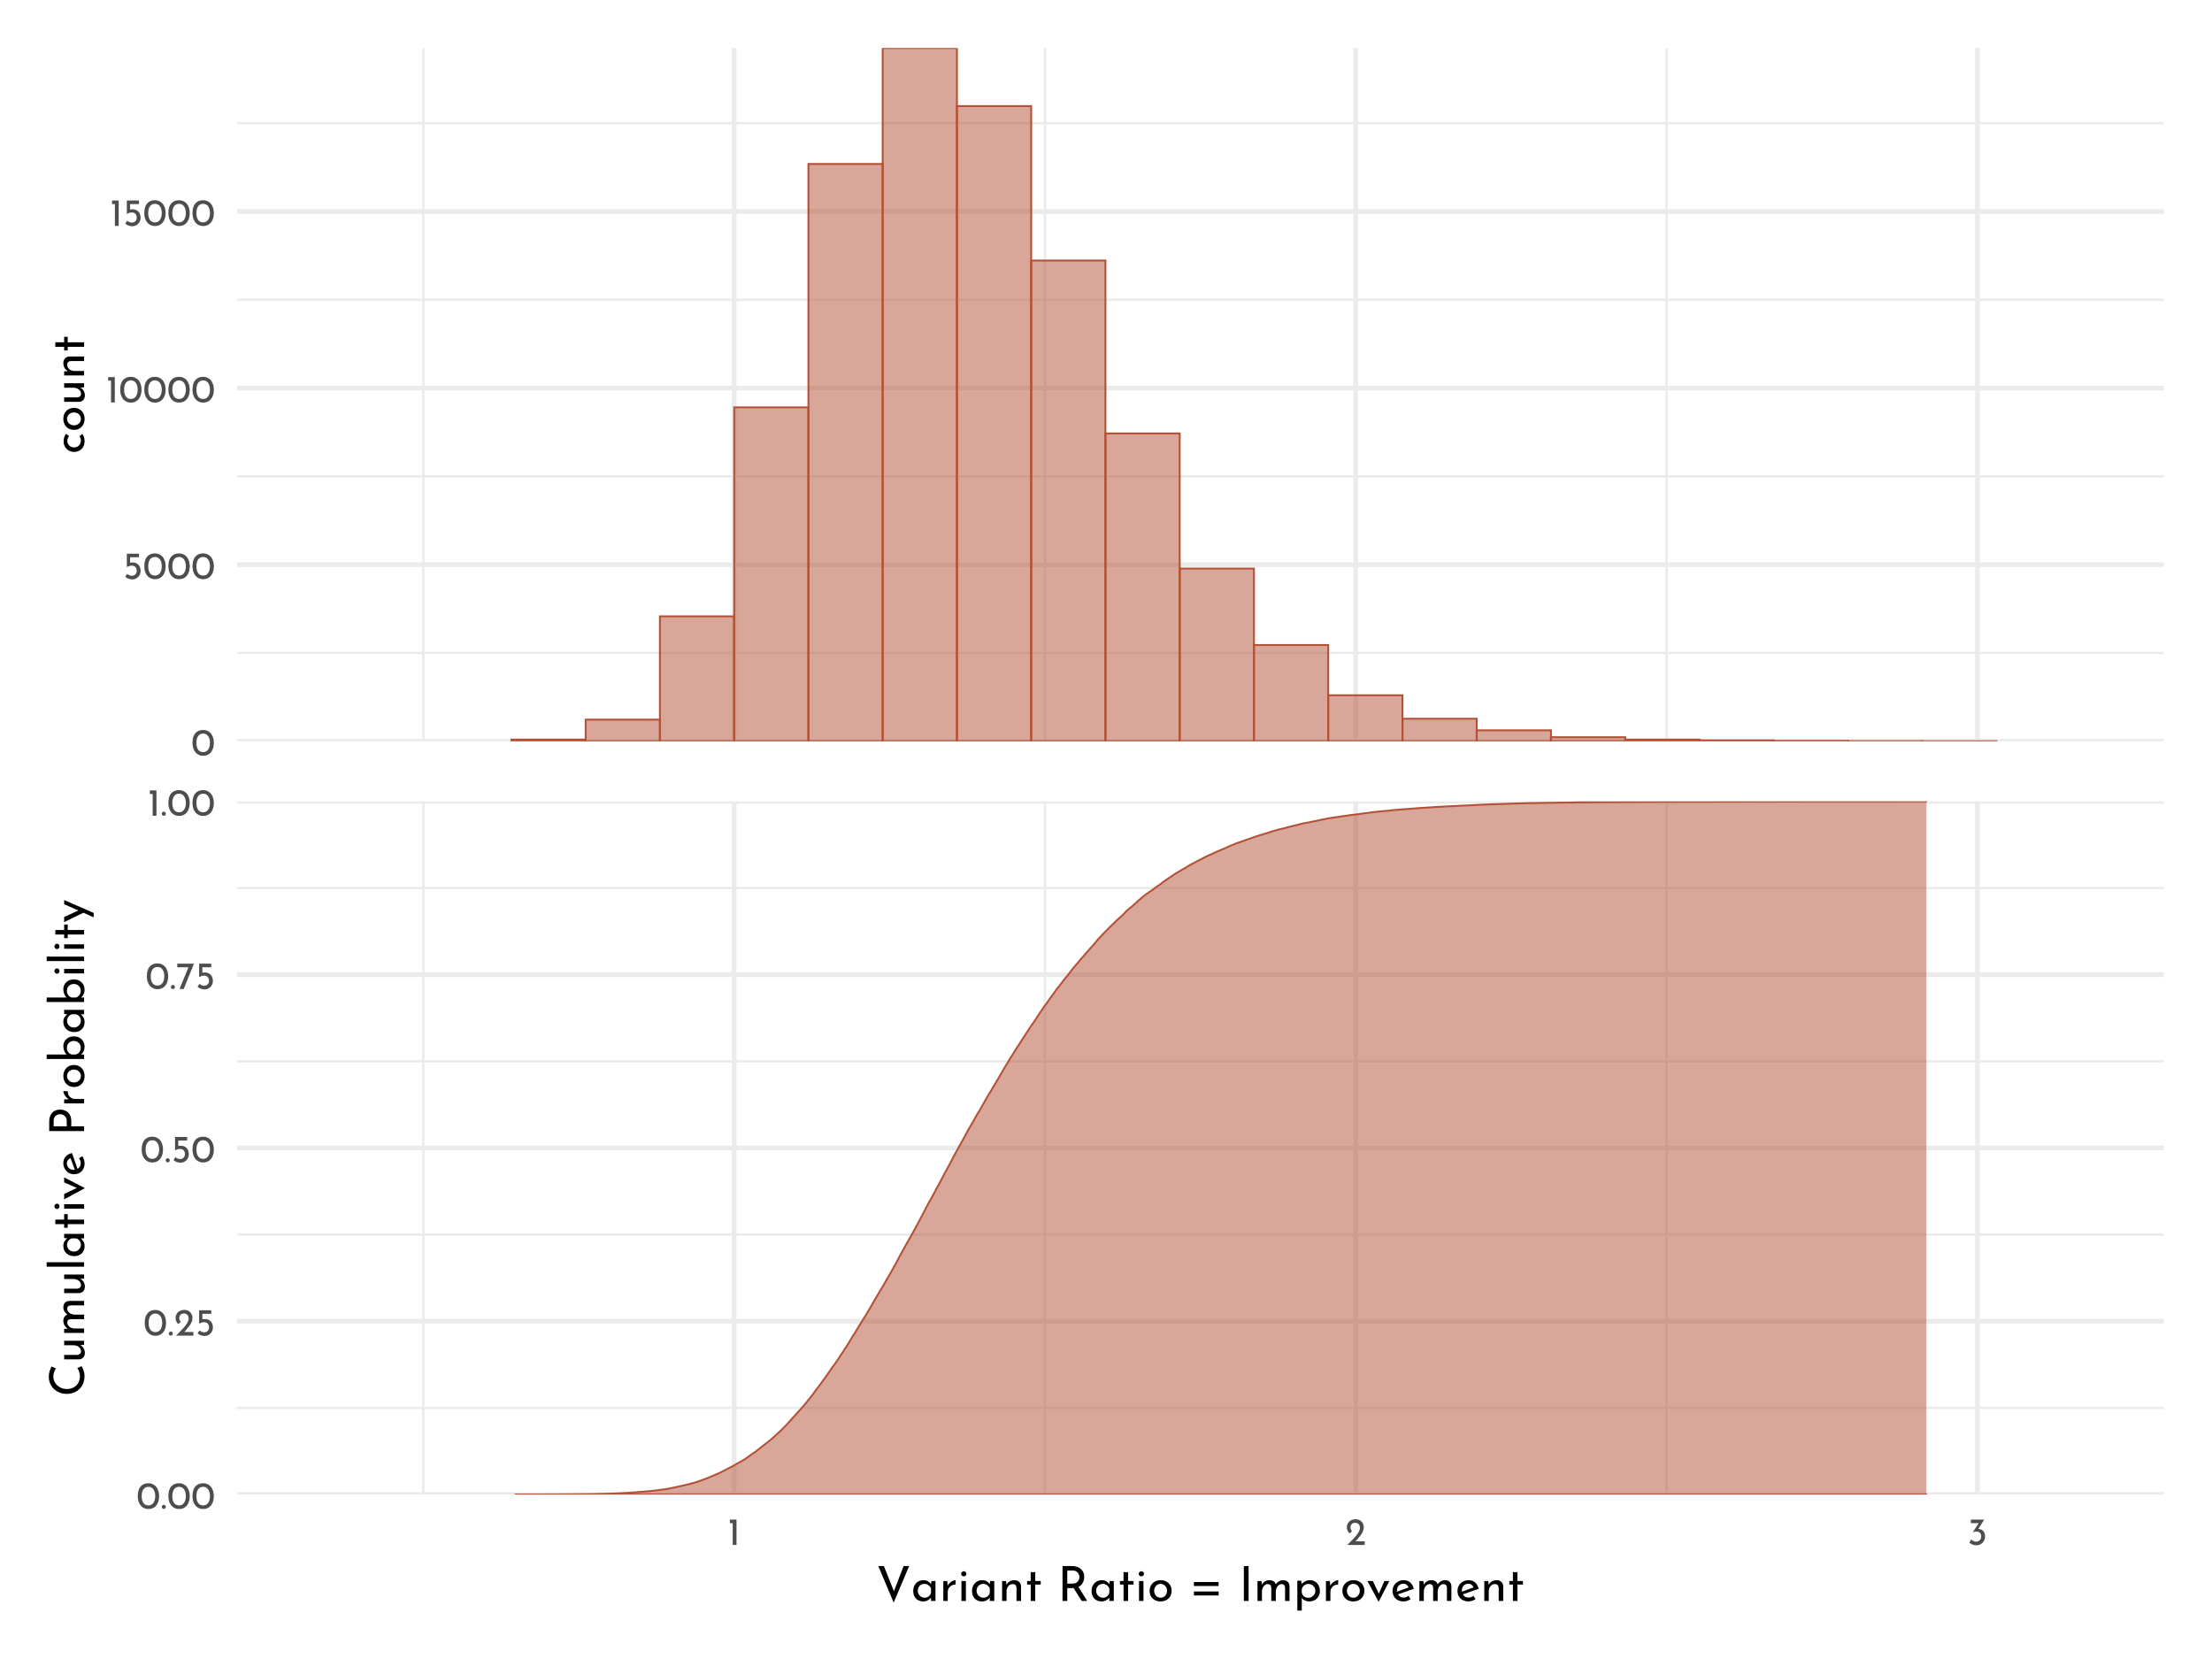<?xml version="1.0" encoding="UTF-8"?>
<svg xmlns="http://www.w3.org/2000/svg" xmlns:xlink="http://www.w3.org/1999/xlink" width="504pt" height="378pt" viewBox="0 0 504 378" version="1.1">
<defs>
<g>
<symbol overflow="visible" id="glyph0-0">
<path style="stroke:none;" d=""/>
</symbol>
<symbol overflow="visible" id="glyph0-1">
<path style="stroke:none;" d="M 2.75 0.031 C 2.27 0.031 1.848 -0.086 1.484 -0.328 C 1.117 -0.566 0.832 -0.906 0.625 -1.344 C 0.414 -1.789 0.312 -2.316 0.312 -2.922 C 0.312 -3.879 0.523 -4.609 0.953 -5.109 C 1.391 -5.609 1.988 -5.852 2.75 -5.844 C 3.219 -5.844 3.633 -5.723 4 -5.484 C 4.375 -5.254 4.66 -4.914 4.859 -4.469 C 5.066 -4.031 5.172 -3.516 5.172 -2.922 C 5.172 -2.305 5.066 -1.773 4.859 -1.328 C 4.66 -0.891 4.375 -0.551 4 -0.312 C 3.633 -0.082 3.219 0.031 2.75 0.031 Z M 2.734 -0.797 C 3.234 -0.797 3.613 -0.988 3.875 -1.375 C 4.145 -1.758 4.285 -2.281 4.297 -2.938 C 4.285 -3.57 4.145 -4.078 3.875 -4.453 C 3.613 -4.836 3.234 -5.031 2.734 -5.031 C 2.242 -5.031 1.863 -4.836 1.594 -4.453 C 1.332 -4.078 1.203 -3.566 1.203 -2.922 C 1.203 -2.266 1.332 -1.742 1.594 -1.359 C 1.863 -0.984 2.242 -0.797 2.734 -0.797 Z M 2.734 -0.797 "/>
</symbol>
<symbol overflow="visible" id="glyph0-2">
<path style="stroke:none;" d="M 2.266 -3.781 C 2.641 -3.781 2.961 -3.691 3.234 -3.516 C 3.516 -3.348 3.723 -3.125 3.859 -2.844 C 4.004 -2.562 4.078 -2.242 4.078 -1.891 C 4.078 -1.523 3.992 -1.191 3.828 -0.891 C 3.66 -0.598 3.43 -0.363 3.141 -0.188 C 2.848 -0.008 2.52 0.078 2.156 0.078 C 1.852 0.078 1.555 0.02 1.266 -0.094 C 0.984 -0.207 0.754 -0.352 0.578 -0.531 L 1.031 -1.203 C 1.145 -1.066 1.297 -0.957 1.484 -0.875 C 1.68 -0.789 1.879 -0.75 2.078 -0.75 C 2.398 -0.75 2.664 -0.852 2.875 -1.062 C 3.082 -1.27 3.188 -1.535 3.188 -1.859 C 3.188 -2.223 3.086 -2.516 2.891 -2.734 C 2.703 -2.953 2.426 -3.062 2.062 -3.062 C 1.863 -3.062 1.676 -3.031 1.5 -2.969 C 1.32 -2.914 1.133 -2.836 0.938 -2.734 L 0.938 -5.781 L 3.703 -5.781 L 3.703 -4.969 L 1.672 -4.969 L 1.672 -3.719 C 1.859 -3.758 2.055 -3.781 2.266 -3.781 Z M 2.266 -3.781 "/>
</symbol>
<symbol overflow="visible" id="glyph0-3">
<path style="stroke:none;" d="M 1.984 -5.781 L 1.984 0 L 1.125 0 L 1.125 -4.969 L 0.469 -4.969 L 0.469 -5.781 Z M 1.984 -5.781 "/>
</symbol>
<symbol overflow="visible" id="glyph0-4">
<path style="stroke:none;" d="M 0.297 -0.469 C 0.297 -0.594 0.344 -0.703 0.438 -0.797 C 0.531 -0.891 0.641 -0.938 0.766 -0.938 C 0.879 -0.938 0.984 -0.891 1.078 -0.797 C 1.172 -0.703 1.219 -0.594 1.219 -0.469 C 1.219 -0.332 1.172 -0.219 1.078 -0.125 C 0.984 -0.039 0.879 0 0.766 0 C 0.641 0 0.531 -0.039 0.438 -0.125 C 0.344 -0.219 0.297 -0.332 0.297 -0.469 Z M 0.297 -0.469 "/>
</symbol>
<symbol overflow="visible" id="glyph0-5">
<path style="stroke:none;" d="M 4.422 -0.828 L 4.422 0 L 0.469 0 L 0.766 -0.297 C 1.359 -0.891 1.82 -1.367 2.156 -1.734 C 2.5 -2.109 2.781 -2.484 3 -2.859 C 3.227 -3.242 3.344 -3.602 3.344 -3.938 C 3.344 -4.301 3.234 -4.578 3.016 -4.766 C 2.805 -4.953 2.551 -5.047 2.25 -5.047 C 2.008 -5.047 1.805 -4.992 1.641 -4.891 C 1.484 -4.785 1.367 -4.656 1.297 -4.5 C 1.223 -4.352 1.188 -4.207 1.188 -4.062 C 1.188 -3.688 1.301 -3.375 1.531 -3.125 L 1.016 -2.656 C 0.816 -2.77 0.656 -2.969 0.531 -3.25 C 0.414 -3.531 0.359 -3.789 0.359 -4.031 C 0.359 -4.352 0.438 -4.656 0.594 -4.938 C 0.758 -5.219 0.992 -5.441 1.297 -5.609 C 1.609 -5.773 1.973 -5.859 2.391 -5.859 C 2.742 -5.859 3.062 -5.773 3.344 -5.609 C 3.625 -5.441 3.836 -5.219 3.984 -4.938 C 4.141 -4.656 4.219 -4.348 4.219 -4.016 C 4.219 -3.68 4.141 -3.344 3.984 -3 C 3.828 -2.664 3.629 -2.352 3.391 -2.062 C 3.16 -1.77 2.852 -1.406 2.469 -0.969 L 2.344 -0.828 Z M 4.422 -0.828 "/>
</symbol>
<symbol overflow="visible" id="glyph0-6">
<path style="stroke:none;" d="M 4.062 -5.781 L 1.734 0 L 0.781 0 L 2.812 -4.969 L 0.266 -4.969 L 0.266 -5.781 Z M 4.062 -5.781 "/>
</symbol>
<symbol overflow="visible" id="glyph0-7">
<path style="stroke:none;" d="M 2.516 -3.656 C 2.961 -3.633 3.328 -3.484 3.609 -3.203 C 3.898 -2.922 4.047 -2.492 4.047 -1.922 C 4.047 -1.523 3.953 -1.176 3.766 -0.875 C 3.586 -0.57 3.344 -0.336 3.031 -0.172 C 2.719 -0.004 2.375 0.078 2 0.078 C 1.719 0.078 1.438 0.02 1.156 -0.094 C 0.875 -0.219 0.645 -0.375 0.469 -0.562 L 0.906 -1.266 C 1.02 -1.129 1.176 -1.008 1.375 -0.906 C 1.57 -0.801 1.773 -0.75 1.984 -0.75 C 2.316 -0.75 2.598 -0.859 2.828 -1.078 C 3.055 -1.305 3.172 -1.609 3.172 -1.984 C 3.172 -2.305 3.07 -2.566 2.875 -2.766 C 2.676 -2.961 2.406 -3.062 2.062 -3.062 C 1.812 -3.062 1.562 -3.016 1.312 -2.922 L 1.297 -2.969 L 2.594 -4.969 L 0.812 -4.969 L 0.812 -5.781 L 3.844 -5.781 Z M 2.516 -3.656 "/>
</symbol>
<symbol overflow="visible" id="glyph1-0">
<path style="stroke:none;" d=""/>
</symbol>
<symbol overflow="visible" id="glyph1-1">
<path style="stroke:none;" d="M -0.422 -4.594 C -0.254 -4.383 -0.125 -4.141 -0.031 -3.859 C 0.062 -3.578 0.109 -3.285 0.109 -2.984 C 0.109 -2.492 0.008 -2.062 -0.188 -1.688 C -0.383 -1.312 -0.664 -1.02 -1.031 -0.812 C -1.395 -0.602 -1.812 -0.5 -2.281 -0.5 C -2.75 -0.5 -3.164 -0.609 -3.531 -0.828 C -3.895 -1.047 -4.176 -1.336 -4.375 -1.703 C -4.57 -2.066 -4.672 -2.461 -4.672 -2.891 C -4.672 -3.586 -4.484 -4.164 -4.109 -4.625 L -3.438 -4.109 C -3.539 -3.961 -3.629 -3.789 -3.703 -3.594 C -3.785 -3.406 -3.828 -3.203 -3.828 -2.984 C -3.828 -2.711 -3.758 -2.461 -3.625 -2.234 C -3.488 -2.016 -3.301 -1.836 -3.062 -1.703 C -2.832 -1.578 -2.57 -1.516 -2.281 -1.516 C -2 -1.516 -1.738 -1.582 -1.5 -1.719 C -1.27 -1.852 -1.082 -2.035 -0.938 -2.266 C -0.801 -2.504 -0.734 -2.773 -0.734 -3.078 C -0.734 -3.453 -0.844 -3.781 -1.062 -4.062 Z M -0.422 -4.594 "/>
</symbol>
<symbol overflow="visible" id="glyph1-2">
<path style="stroke:none;" d="M -2.328 -0.5 C -2.766 -0.5 -3.172 -0.602 -3.547 -0.812 C -3.922 -1.031 -4.211 -1.332 -4.422 -1.719 C -4.629 -2.102 -4.734 -2.539 -4.734 -3.031 C -4.734 -3.508 -4.629 -3.938 -4.422 -4.312 C -4.211 -4.695 -3.922 -4.992 -3.547 -5.203 C -3.18 -5.41 -2.773 -5.516 -2.328 -5.516 C -1.867 -5.516 -1.453 -5.41 -1.078 -5.203 C -0.711 -4.992 -0.422 -4.695 -0.203 -4.312 C 0.004 -3.926 0.109 -3.488 0.109 -3 C 0.109 -2.52 0.008 -2.086 -0.188 -1.703 C -0.395 -1.328 -0.68 -1.031 -1.047 -0.812 C -1.41 -0.602 -1.836 -0.5 -2.328 -0.5 Z M -2.312 -1.531 C -2.02 -1.531 -1.754 -1.594 -1.516 -1.719 C -1.273 -1.844 -1.082 -2.016 -0.938 -2.234 C -0.801 -2.461 -0.734 -2.711 -0.734 -2.984 C -0.734 -3.41 -0.883 -3.766 -1.188 -4.047 C -1.488 -4.328 -1.863 -4.469 -2.312 -4.469 C -2.758 -4.469 -3.133 -4.328 -3.438 -4.047 C -3.738 -3.766 -3.891 -3.41 -3.891 -2.984 C -3.891 -2.711 -3.816 -2.461 -3.672 -2.234 C -3.535 -2.016 -3.344 -1.844 -3.094 -1.719 C -2.852 -1.594 -2.594 -1.531 -2.312 -1.531 Z M -2.312 -1.531 "/>
</symbol>
<symbol overflow="visible" id="glyph1-3">
<path style="stroke:none;" d="M -4.547 -5.125 L 0 -5.125 L 0 -4.203 L -0.875 -4.141 C -0.562 -3.984 -0.305 -3.742 -0.109 -3.422 C 0.078 -3.098 0.172 -2.738 0.172 -2.344 C 0.172 -1.926 0.047 -1.582 -0.203 -1.312 C -0.453 -1.039 -0.781 -0.898 -1.188 -0.891 L -4.547 -0.891 L -4.547 -1.906 L -1.547 -1.906 C -1.297 -1.926 -1.094 -2.004 -0.938 -2.141 C -0.789 -2.273 -0.711 -2.477 -0.703 -2.75 C -0.703 -3 -0.773 -3.223 -0.922 -3.422 C -1.078 -3.629 -1.285 -3.797 -1.547 -3.922 C -1.816 -4.047 -2.113 -4.109 -2.438 -4.109 L -4.547 -4.109 Z M -4.547 -5.125 "/>
</symbol>
<symbol overflow="visible" id="glyph1-4">
<path style="stroke:none;" d="M -4.734 -3.719 C -4.734 -4.145 -4.602 -4.492 -4.344 -4.766 C -4.094 -5.047 -3.766 -5.191 -3.359 -5.203 L 0 -5.203 L 0 -4.172 L -3.016 -4.172 C -3.273 -4.148 -3.477 -4.07 -3.625 -3.938 C -3.77 -3.801 -3.844 -3.594 -3.844 -3.312 C -3.844 -2.906 -3.68 -2.566 -3.359 -2.297 C -3.035 -2.035 -2.629 -1.906 -2.141 -1.906 L 0 -1.906 L 0 -0.891 L -4.547 -0.891 L -4.547 -1.812 L -3.672 -1.875 C -4.004 -2.039 -4.266 -2.285 -4.453 -2.609 C -4.641 -2.93 -4.734 -3.301 -4.734 -3.719 Z M -4.734 -3.719 "/>
</symbol>
<symbol overflow="visible" id="glyph1-5">
<path style="stroke:none;" d="M -6.562 -2.359 L -4.547 -2.359 L -4.547 -3.609 L -3.734 -3.609 L -3.734 -2.359 L 0 -2.359 L 0 -1.328 L -3.734 -1.328 L -3.734 -0.5 L -4.547 -0.5 L -4.547 -1.328 L -6.562 -1.328 Z M -6.562 -2.359 "/>
</symbol>
<symbol overflow="visible" id="glyph1-6">
<path style="stroke:none;" d="M -0.594 -6.984 C -0.426 -6.723 -0.27 -6.395 -0.125 -6 C 0.02 -5.613 0.094 -5.191 0.094 -4.734 C 0.094 -3.922 -0.082 -3.203 -0.438 -2.578 C -0.801 -1.961 -1.285 -1.488 -1.891 -1.156 C -2.504 -0.82 -3.18 -0.656 -3.922 -0.656 C -4.703 -0.656 -5.406 -0.82 -6.031 -1.156 C -6.656 -1.488 -7.145 -1.953 -7.5 -2.547 C -7.863 -3.148 -8.047 -3.832 -8.047 -4.594 C -8.047 -5.039 -7.984 -5.457 -7.859 -5.844 C -7.742 -6.227 -7.594 -6.578 -7.406 -6.891 L -6.406 -6.453 C -6.812 -5.848 -7.016 -5.238 -7.016 -4.625 C -7.016 -4.102 -6.879 -3.625 -6.609 -3.188 C -6.336 -2.758 -5.969 -2.414 -5.5 -2.156 C -5.039 -1.895 -4.531 -1.766 -3.969 -1.766 C -3.395 -1.766 -2.879 -1.879 -2.422 -2.109 C -1.961 -2.348 -1.602 -2.691 -1.344 -3.141 C -1.082 -3.586 -0.953 -4.098 -0.953 -4.672 C -0.953 -5.379 -1.148 -6 -1.547 -6.531 Z M -0.594 -6.984 "/>
</symbol>
<symbol overflow="visible" id="glyph1-7">
<path style="stroke:none;" d="M -4.734 -6.734 C -4.734 -7.172 -4.609 -7.52 -4.359 -7.781 C -4.117 -8.039 -3.789 -8.176 -3.375 -8.188 L 0 -8.188 L 0 -7.172 L -3 -7.172 C -3.539 -7.148 -3.82 -6.91 -3.844 -6.453 C -3.844 -6.18 -3.766 -5.941 -3.609 -5.734 C -3.453 -5.523 -3.242 -5.363 -2.984 -5.25 C -2.734 -5.133 -2.461 -5.07 -2.172 -5.062 L 0 -5.062 L 0 -4.031 L -3 -4.031 C -3.539 -4.008 -3.82 -3.758 -3.844 -3.281 C -3.844 -3.02 -3.766 -2.785 -3.609 -2.578 C -3.453 -2.367 -3.242 -2.203 -2.984 -2.078 C -2.723 -1.961 -2.445 -1.906 -2.156 -1.906 L 0 -1.906 L 0 -0.891 L -4.547 -0.891 L -4.547 -1.812 L -3.703 -1.891 C -4.023 -2.066 -4.273 -2.305 -4.453 -2.609 C -4.641 -2.91 -4.734 -3.258 -4.734 -3.656 C -4.734 -4.02 -4.645 -4.328 -4.469 -4.578 C -4.301 -4.828 -4.066 -4.988 -3.766 -5.062 C -4.066 -5.25 -4.301 -5.488 -4.469 -5.781 C -4.645 -6.07 -4.734 -6.391 -4.734 -6.734 Z M -4.734 -6.734 "/>
</symbol>
<symbol overflow="visible" id="glyph1-8">
<path style="stroke:none;" d="M -8.531 -1.906 L 0 -1.906 L 0 -0.891 L -8.531 -0.891 Z M -8.531 -1.906 "/>
</symbol>
<symbol overflow="visible" id="glyph1-9">
<path style="stroke:none;" d="M -4.547 -5.562 L 0 -5.562 L 0 -4.547 L -0.75 -4.547 C -0.531 -4.379 -0.332 -4.141 -0.156 -3.828 C 0.02 -3.523 0.109 -3.18 0.109 -2.797 C 0.109 -2.359 0.016 -1.961 -0.172 -1.609 C -0.359 -1.266 -0.629 -0.992 -0.984 -0.797 C -1.348 -0.598 -1.781 -0.5 -2.281 -0.5 C -2.781 -0.5 -3.211 -0.602 -3.578 -0.812 C -3.953 -1.02 -4.238 -1.301 -4.438 -1.656 C -4.633 -2.008 -4.734 -2.406 -4.734 -2.844 C -4.734 -3.227 -4.648 -3.562 -4.484 -3.844 C -4.316 -4.133 -4.098 -4.367 -3.828 -4.547 L -4.547 -4.625 Z M -0.734 -3.062 C -0.734 -3.438 -0.836 -3.758 -1.047 -4.031 C -1.254 -4.301 -1.539 -4.473 -1.906 -4.547 L -2.812 -4.547 C -3.125 -4.453 -3.379 -4.266 -3.578 -3.984 C -3.785 -3.711 -3.891 -3.395 -3.891 -3.031 C -3.891 -2.758 -3.82 -2.508 -3.688 -2.281 C -3.562 -2.051 -3.379 -1.867 -3.141 -1.734 C -2.898 -1.598 -2.629 -1.531 -2.328 -1.531 C -2.035 -1.531 -1.77 -1.598 -1.531 -1.734 C -1.289 -1.879 -1.098 -2.066 -0.953 -2.297 C -0.805 -2.535 -0.734 -2.789 -0.734 -3.062 Z M -0.734 -3.062 "/>
</symbol>
<symbol overflow="visible" id="glyph1-10">
<path style="stroke:none;" d="M -4.547 -1.906 L 0 -1.906 L 0 -0.891 L -4.547 -0.891 Z M -6.188 -0.812 C -6.344 -0.812 -6.477 -0.875 -6.594 -1 C -6.707 -1.125 -6.766 -1.266 -6.766 -1.422 C -6.766 -1.586 -6.707 -1.727 -6.594 -1.844 C -6.477 -1.969 -6.344 -2.031 -6.188 -2.031 C -6.02 -2.031 -5.879 -1.969 -5.766 -1.844 C -5.66 -1.727 -5.609 -1.586 -5.609 -1.422 C -5.609 -1.266 -5.66 -1.125 -5.766 -1 C -5.879 -0.875 -6.02 -0.812 -6.188 -0.812 Z M -6.188 -0.812 "/>
</symbol>
<symbol overflow="visible" id="glyph1-11">
<path style="stroke:none;" d="M -4.547 -5.219 L 0.125 -2.797 L 0.125 -2.734 L -4.547 -0.203 L -4.547 -1.438 L -1.656 -2.812 L -4.547 -4.078 Z M -4.547 -5.219 "/>
</symbol>
<symbol overflow="visible" id="glyph1-12">
<path style="stroke:none;" d="M -0.766 -3.031 C -0.766 -3.406 -0.898 -3.773 -1.172 -4.141 L -0.406 -4.609 C -0.25 -4.367 -0.125 -4.109 -0.031 -3.828 C 0.062 -3.547 0.109 -3.27 0.109 -3 C 0.109 -2.5 0.004 -2.055 -0.203 -1.672 C -0.41 -1.297 -0.695 -1.004 -1.062 -0.797 C -1.426 -0.598 -1.844 -0.5 -2.312 -0.5 C -2.758 -0.5 -3.164 -0.609 -3.531 -0.828 C -3.906 -1.055 -4.195 -1.363 -4.406 -1.75 C -4.625 -2.133 -4.734 -2.562 -4.734 -3.031 C -4.734 -3.625 -4.562 -4.117 -4.219 -4.516 C -3.875 -4.91 -3.391 -5.18 -2.766 -5.328 L -1.5 -1.734 C -1.27 -1.859 -1.086 -2.031 -0.953 -2.25 C -0.828 -2.477 -0.766 -2.738 -0.766 -3.031 Z M -3.922 -2.953 C -3.922 -2.535 -3.773 -2.188 -3.484 -1.906 C -3.191 -1.633 -2.816 -1.5 -2.359 -1.5 C -2.254 -1.5 -2.172 -1.504 -2.109 -1.516 L -3.094 -4.172 C -3.344 -4.055 -3.539 -3.898 -3.688 -3.703 C -3.844 -3.504 -3.922 -3.254 -3.922 -2.953 Z M -3.922 -2.953 "/>
</symbol>
<symbol overflow="visible" id="glyph1-13">
<path style="stroke:none;" d=""/>
</symbol>
<symbol overflow="visible" id="glyph1-14">
<path style="stroke:none;" d="M -7.953 -3.281 C -7.953 -4.145 -7.734 -4.816 -7.297 -5.297 C -6.867 -5.785 -6.266 -6.031 -5.484 -6.031 C -5.035 -6.031 -4.617 -5.941 -4.234 -5.766 C -3.848 -5.586 -3.531 -5.297 -3.281 -4.891 C -3.039 -4.492 -2.922 -3.992 -2.922 -3.391 L -2.922 -2.219 L 0 -2.219 L 0 -1.141 L -7.953 -1.141 Z M -3.953 -3.391 C -3.953 -3.766 -4.031 -4.07 -4.188 -4.312 C -4.352 -4.551 -4.551 -4.723 -4.781 -4.828 C -5.02 -4.93 -5.25 -4.984 -5.469 -4.984 C -5.844 -4.984 -6.18 -4.859 -6.484 -4.609 C -6.785 -4.359 -6.938 -3.969 -6.938 -3.438 L -6.938 -2.219 L -3.953 -2.219 Z M -3.953 -3.391 "/>
</symbol>
<symbol overflow="visible" id="glyph1-15">
<path style="stroke:none;" d="M -3.469 -1.875 C -3.719 -2 -3.938 -2.164 -4.125 -2.375 C -4.32 -2.594 -4.473 -2.82 -4.578 -3.062 C -4.68 -3.312 -4.734 -3.523 -4.734 -3.703 L -3.719 -3.656 C -3.727 -3.332 -3.66 -3.035 -3.516 -2.766 C -3.367 -2.492 -3.164 -2.281 -2.906 -2.125 C -2.645 -1.977 -2.367 -1.906 -2.078 -1.906 L 0 -1.906 L 0 -0.891 L -4.547 -0.891 L -4.547 -1.797 Z M -3.469 -1.875 "/>
</symbol>
<symbol overflow="visible" id="glyph1-16">
<path style="stroke:none;" d="M -4.734 -3.812 C -4.734 -4.219 -4.633 -4.586 -4.438 -4.922 C -4.238 -5.266 -3.957 -5.535 -3.594 -5.734 C -3.238 -5.93 -2.828 -6.031 -2.359 -6.031 C -1.859 -6.031 -1.422 -5.926 -1.047 -5.719 C -0.672 -5.508 -0.383 -5.223 -0.188 -4.859 C 0.008 -4.492 0.109 -4.098 0.109 -3.672 C 0.109 -3.297 0.035 -2.957 -0.109 -2.656 C -0.254 -2.352 -0.453 -2.102 -0.703 -1.906 L 0 -1.906 L 0 -0.891 L -8.531 -0.891 L -8.531 -1.906 L -3.953 -1.906 C -4.191 -2.102 -4.379 -2.367 -4.516 -2.703 C -4.66 -3.035 -4.734 -3.406 -4.734 -3.812 Z M -0.766 -3.453 C -0.766 -3.898 -0.914 -4.27 -1.219 -4.562 C -1.52 -4.852 -1.898 -5 -2.359 -5 C -2.648 -5 -2.914 -4.93 -3.156 -4.797 C -3.395 -4.66 -3.582 -4.473 -3.719 -4.234 C -3.852 -4.004 -3.922 -3.742 -3.922 -3.453 C -3.922 -3.078 -3.82 -2.75 -3.625 -2.469 C -3.426 -2.188 -3.16 -2 -2.828 -1.906 L -1.906 -1.906 C -1.57 -2 -1.297 -2.18 -1.078 -2.453 C -0.867 -2.734 -0.766 -3.066 -0.766 -3.453 Z M -0.766 -3.453 "/>
</symbol>
<symbol overflow="visible" id="glyph1-17">
<path style="stroke:none;" d="M -4.547 -5.219 L 2.188 -2.281 L 2.188 -1.281 L -0.156 -2.328 L -4.547 -0.203 L -4.547 -1.359 L -1.312 -2.844 L -4.547 -4.281 Z M -4.547 -5.219 "/>
</symbol>
<symbol overflow="visible" id="glyph2-0">
<path style="stroke:none;" d=""/>
</symbol>
<symbol overflow="visible" id="glyph2-1">
<path style="stroke:none;" d="M 7.469 -7.953 L 3.953 0.375 L 0.453 -7.953 L 1.719 -7.953 L 4 -2.219 L 6.219 -7.953 Z M 7.469 -7.953 "/>
</symbol>
<symbol overflow="visible" id="glyph2-2">
<path style="stroke:none;" d="M 5.562 -4.547 L 5.562 0 L 4.547 0 L 4.547 -0.75 C 4.379 -0.531 4.141 -0.332 3.828 -0.156 C 3.523 0.02 3.18 0.109 2.797 0.109 C 2.359 0.109 1.961 0.016 1.609 -0.172 C 1.266 -0.359 0.992 -0.629 0.797 -0.984 C 0.598 -1.348 0.5 -1.781 0.5 -2.281 C 0.5 -2.781 0.602 -3.211 0.812 -3.578 C 1.02 -3.953 1.301 -4.238 1.656 -4.438 C 2.008 -4.633 2.406 -4.734 2.844 -4.734 C 3.227 -4.734 3.562 -4.648 3.844 -4.484 C 4.133 -4.316 4.367 -4.098 4.547 -3.828 L 4.625 -4.547 Z M 3.062 -0.734 C 3.438 -0.734 3.758 -0.836 4.031 -1.047 C 4.301 -1.254 4.473 -1.539 4.547 -1.906 L 4.547 -2.812 C 4.453 -3.125 4.266 -3.379 3.984 -3.578 C 3.711 -3.785 3.395 -3.891 3.031 -3.891 C 2.758 -3.891 2.508 -3.82 2.281 -3.688 C 2.051 -3.562 1.867 -3.379 1.734 -3.141 C 1.598 -2.898 1.531 -2.629 1.531 -2.328 C 1.531 -2.035 1.598 -1.77 1.734 -1.531 C 1.879 -1.289 2.066 -1.098 2.297 -0.953 C 2.535 -0.805 2.789 -0.734 3.062 -0.734 Z M 3.062 -0.734 "/>
</symbol>
<symbol overflow="visible" id="glyph2-3">
<path style="stroke:none;" d="M 1.875 -3.469 C 2 -3.719 2.164 -3.938 2.375 -4.125 C 2.594 -4.32 2.82 -4.473 3.062 -4.578 C 3.312 -4.68 3.523 -4.734 3.703 -4.734 L 3.656 -3.719 C 3.332 -3.727 3.035 -3.66 2.766 -3.516 C 2.492 -3.367 2.281 -3.164 2.125 -2.906 C 1.977 -2.645 1.906 -2.367 1.906 -2.078 L 1.906 0 L 0.891 0 L 0.891 -4.547 L 1.797 -4.547 Z M 1.875 -3.469 "/>
</symbol>
<symbol overflow="visible" id="glyph2-4">
<path style="stroke:none;" d="M 1.906 -4.547 L 1.906 0 L 0.891 0 L 0.891 -4.547 Z M 0.812 -6.188 C 0.812 -6.344 0.875 -6.477 1 -6.594 C 1.125 -6.707 1.266 -6.766 1.422 -6.766 C 1.586 -6.766 1.727 -6.707 1.844 -6.594 C 1.969 -6.477 2.031 -6.344 2.031 -6.188 C 2.031 -6.02 1.969 -5.879 1.844 -5.766 C 1.727 -5.66 1.586 -5.609 1.422 -5.609 C 1.266 -5.609 1.125 -5.66 1 -5.766 C 0.875 -5.879 0.812 -6.02 0.812 -6.188 Z M 0.812 -6.188 "/>
</symbol>
<symbol overflow="visible" id="glyph2-5">
<path style="stroke:none;" d="M 3.719 -4.734 C 4.145 -4.734 4.492 -4.602 4.766 -4.344 C 5.047 -4.094 5.191 -3.766 5.203 -3.359 L 5.203 0 L 4.172 0 L 4.172 -3.016 C 4.148 -3.273 4.07 -3.477 3.938 -3.625 C 3.801 -3.77 3.594 -3.844 3.312 -3.844 C 2.906 -3.844 2.566 -3.68 2.297 -3.359 C 2.035 -3.035 1.906 -2.629 1.906 -2.141 L 1.906 0 L 0.891 0 L 0.891 -4.547 L 1.812 -4.547 L 1.875 -3.672 C 2.039 -4.004 2.285 -4.266 2.609 -4.453 C 2.93 -4.641 3.301 -4.734 3.719 -4.734 Z M 3.719 -4.734 "/>
</symbol>
<symbol overflow="visible" id="glyph2-6">
<path style="stroke:none;" d="M 2.359 -6.562 L 2.359 -4.547 L 3.609 -4.547 L 3.609 -3.734 L 2.359 -3.734 L 2.359 0 L 1.328 0 L 1.328 -3.734 L 0.5 -3.734 L 0.5 -4.547 L 1.328 -4.547 L 1.328 -6.562 Z M 2.359 -6.562 "/>
</symbol>
<symbol overflow="visible" id="glyph2-7">
<path style="stroke:none;" d=""/>
</symbol>
<symbol overflow="visible" id="glyph2-8">
<path style="stroke:none;" d="M 5.516 0 L 3.656 -2.938 C 3.594 -2.926 3.504 -2.922 3.391 -2.922 L 2.219 -2.922 L 2.219 0 L 1.141 0 L 1.141 -7.953 L 3.266 -7.953 C 3.805 -7.953 4.289 -7.852 4.719 -7.656 C 5.145 -7.469 5.477 -7.188 5.719 -6.812 C 5.957 -6.445 6.078 -6.004 6.078 -5.484 C 6.078 -4.992 5.969 -4.539 5.75 -4.125 C 5.539 -3.719 5.211 -3.41 4.766 -3.203 L 6.766 0 Z M 3.359 -3.953 C 3.93 -3.953 4.344 -4.102 4.594 -4.406 C 4.852 -4.707 4.984 -5.051 4.984 -5.438 C 4.984 -5.676 4.926 -5.91 4.812 -6.141 C 4.707 -6.367 4.539 -6.555 4.312 -6.703 C 4.082 -6.859 3.789 -6.938 3.438 -6.938 L 2.219 -6.938 L 2.219 -3.953 Z M 3.359 -3.953 "/>
</symbol>
<symbol overflow="visible" id="glyph2-9">
<path style="stroke:none;" d="M 0.5 -2.328 C 0.5 -2.766 0.602 -3.172 0.812 -3.547 C 1.031 -3.922 1.332 -4.211 1.719 -4.422 C 2.102 -4.629 2.539 -4.734 3.031 -4.734 C 3.508 -4.734 3.938 -4.629 4.312 -4.422 C 4.695 -4.211 4.992 -3.922 5.203 -3.547 C 5.41 -3.18 5.516 -2.773 5.516 -2.328 C 5.516 -1.867 5.41 -1.453 5.203 -1.078 C 4.992 -0.711 4.695 -0.422 4.312 -0.203 C 3.926 0.004 3.488 0.109 3 0.109 C 2.52 0.109 2.086 0.008 1.703 -0.188 C 1.328 -0.395 1.031 -0.68 0.812 -1.047 C 0.602 -1.41 0.5 -1.836 0.5 -2.328 Z M 1.531 -2.312 C 1.531 -2.02 1.594 -1.754 1.719 -1.516 C 1.844 -1.273 2.016 -1.082 2.234 -0.938 C 2.461 -0.801 2.711 -0.734 2.984 -0.734 C 3.41 -0.734 3.766 -0.883 4.047 -1.188 C 4.328 -1.488 4.469 -1.863 4.469 -2.312 C 4.469 -2.758 4.328 -3.133 4.047 -3.438 C 3.766 -3.738 3.41 -3.891 2.984 -3.891 C 2.711 -3.891 2.461 -3.816 2.234 -3.672 C 2.016 -3.535 1.844 -3.344 1.719 -3.094 C 1.594 -2.852 1.531 -2.594 1.531 -2.312 Z M 1.531 -2.312 "/>
</symbol>
<symbol overflow="visible" id="glyph2-10">
<path style="stroke:none;" d="M 6.75 -4.312 L 6.75 -3.406 L 1.125 -3.406 L 1.125 -4.312 Z M 6.75 -2.156 L 6.75 -1.25 L 1.125 -1.25 L 1.125 -2.156 Z M 6.75 -2.156 "/>
</symbol>
<symbol overflow="visible" id="glyph2-11">
<path style="stroke:none;" d="M 2.219 -7.953 L 2.219 0 L 1.141 0 L 1.141 -7.953 Z M 2.219 -7.953 "/>
</symbol>
<symbol overflow="visible" id="glyph2-12">
<path style="stroke:none;" d="M 6.734 -4.734 C 7.172 -4.734 7.52 -4.609 7.781 -4.359 C 8.039 -4.117 8.176 -3.789 8.188 -3.375 L 8.188 0 L 7.172 0 L 7.172 -3 C 7.148 -3.539 6.91 -3.82 6.453 -3.844 C 6.18 -3.844 5.941 -3.766 5.734 -3.609 C 5.523 -3.453 5.363 -3.242 5.25 -2.984 C 5.133 -2.734 5.07 -2.461 5.062 -2.172 L 5.062 0 L 4.031 0 L 4.031 -3 C 4.008 -3.539 3.758 -3.82 3.281 -3.844 C 3.02 -3.844 2.785 -3.766 2.578 -3.609 C 2.367 -3.453 2.203 -3.242 2.078 -2.984 C 1.961 -2.723 1.906 -2.445 1.906 -2.156 L 1.906 0 L 0.891 0 L 0.891 -4.547 L 1.812 -4.547 L 1.891 -3.703 C 2.066 -4.023 2.305 -4.273 2.609 -4.453 C 2.91 -4.641 3.258 -4.734 3.656 -4.734 C 4.02 -4.734 4.328 -4.645 4.578 -4.469 C 4.828 -4.301 4.988 -4.066 5.062 -3.766 C 5.25 -4.066 5.488 -4.301 5.781 -4.469 C 6.07 -4.645 6.391 -4.734 6.734 -4.734 Z M 6.734 -4.734 "/>
</symbol>
<symbol overflow="visible" id="glyph2-13">
<path style="stroke:none;" d="M 3.766 -4.734 C 4.191 -4.734 4.578 -4.629 4.922 -4.422 C 5.266 -4.223 5.535 -3.938 5.734 -3.562 C 5.93 -3.195 6.031 -2.77 6.031 -2.281 C 6.031 -1.812 5.926 -1.395 5.719 -1.031 C 5.508 -0.664 5.219 -0.383 4.844 -0.188 C 4.469 0.008 4.051 0.109 3.594 0.109 C 3.258 0.109 2.941 0.039 2.641 -0.094 C 2.336 -0.238 2.094 -0.438 1.906 -0.688 L 1.906 2.188 L 0.891 2.188 L 0.891 -4.625 L 1.781 -4.625 L 1.875 -3.859 C 2.102 -4.117 2.379 -4.328 2.703 -4.484 C 3.035 -4.648 3.391 -4.734 3.766 -4.734 Z M 3.391 -0.719 C 3.672 -0.719 3.93 -0.785 4.172 -0.922 C 4.422 -1.055 4.617 -1.242 4.766 -1.484 C 4.922 -1.723 5 -1.988 5 -2.281 C 5 -2.582 4.93 -2.852 4.797 -3.094 C 4.66 -3.332 4.473 -3.52 4.234 -3.656 C 4.004 -3.801 3.742 -3.875 3.453 -3.875 C 3.066 -3.875 2.734 -3.766 2.453 -3.547 C 2.18 -3.328 2 -3.035 1.906 -2.672 L 1.906 -1.906 C 1.969 -1.562 2.133 -1.273 2.406 -1.047 C 2.688 -0.828 3.016 -0.719 3.391 -0.719 Z M 3.391 -0.719 "/>
</symbol>
<symbol overflow="visible" id="glyph2-14">
<path style="stroke:none;" d="M 5.219 -4.547 L 2.797 0.125 L 2.734 0.125 L 0.203 -4.547 L 1.438 -4.547 L 2.812 -1.656 L 4.078 -4.547 Z M 5.219 -4.547 "/>
</symbol>
<symbol overflow="visible" id="glyph2-15">
<path style="stroke:none;" d="M 3.031 -0.766 C 3.406 -0.766 3.773 -0.898 4.141 -1.172 L 4.609 -0.406 C 4.367 -0.25 4.109 -0.125 3.828 -0.031 C 3.547 0.062 3.27 0.109 3 0.109 C 2.5 0.109 2.055 0.004 1.672 -0.203 C 1.297 -0.41 1.004 -0.695 0.797 -1.062 C 0.598 -1.426 0.5 -1.844 0.5 -2.312 C 0.5 -2.758 0.609 -3.164 0.828 -3.531 C 1.055 -3.906 1.363 -4.195 1.75 -4.406 C 2.133 -4.625 2.562 -4.734 3.031 -4.734 C 3.625 -4.734 4.117 -4.562 4.516 -4.219 C 4.91 -3.875 5.18 -3.391 5.328 -2.766 L 1.734 -1.5 C 1.859 -1.27 2.031 -1.086 2.25 -0.953 C 2.477 -0.828 2.738 -0.766 3.031 -0.766 Z M 2.953 -3.922 C 2.535 -3.922 2.188 -3.773 1.906 -3.484 C 1.633 -3.191 1.5 -2.816 1.5 -2.359 C 1.5 -2.254 1.504 -2.172 1.516 -2.109 L 4.172 -3.094 C 4.055 -3.344 3.898 -3.539 3.703 -3.688 C 3.504 -3.844 3.254 -3.922 2.953 -3.922 Z M 2.953 -3.922 "/>
</symbol>
</g>
<clipPath id="clip1">
  <path d="M 53.973 148 L 493.043 148 L 493.043 150 L 53.973 150 Z M 53.973 148 "/>
</clipPath>
<clipPath id="clip2">
  <path d="M 53.973 108 L 493.043 108 L 493.043 109 L 53.973 109 Z M 53.973 108 "/>
</clipPath>
<clipPath id="clip3">
  <path d="M 53.973 68 L 493.043 68 L 493.043 69 L 53.973 69 Z M 53.973 68 "/>
</clipPath>
<clipPath id="clip4">
  <path d="M 53.973 27 L 493.043 27 L 493.043 29 L 53.973 29 Z M 53.973 27 "/>
</clipPath>
<clipPath id="clip5">
  <path d="M 96 10.957 L 97 10.957 L 97 168.887 L 96 168.887 Z M 96 10.957 "/>
</clipPath>
<clipPath id="clip6">
  <path d="M 237 10.957 L 239 10.957 L 239 168.887 L 237 168.887 Z M 237 10.957 "/>
</clipPath>
<clipPath id="clip7">
  <path d="M 379 10.957 L 380 10.957 L 380 168.887 L 379 168.887 Z M 379 10.957 "/>
</clipPath>
<clipPath id="clip8">
  <path d="M 53.973 168 L 493.043 168 L 493.043 168.887 L 53.973 168.887 Z M 53.973 168 "/>
</clipPath>
<clipPath id="clip9">
  <path d="M 53.973 128 L 493.043 128 L 493.043 130 L 53.973 130 Z M 53.973 128 "/>
</clipPath>
<clipPath id="clip10">
  <path d="M 53.973 87 L 493.043 87 L 493.043 89 L 53.973 89 Z M 53.973 87 "/>
</clipPath>
<clipPath id="clip11">
  <path d="M 53.973 47 L 493.043 47 L 493.043 49 L 53.973 49 Z M 53.973 47 "/>
</clipPath>
<clipPath id="clip12">
  <path d="M 166 10.957 L 168 10.957 L 168 168.887 L 166 168.887 Z M 166 10.957 "/>
</clipPath>
<clipPath id="clip13">
  <path d="M 308 10.957 L 310 10.957 L 310 168.887 L 308 168.887 Z M 308 10.957 "/>
</clipPath>
<clipPath id="clip14">
  <path d="M 450 10.957 L 452 10.957 L 452 168.887 L 450 168.887 Z M 450 10.957 "/>
</clipPath>
<clipPath id="clip15">
  <path d="M 116 168 L 134 168 L 134 168.887 L 116 168.887 Z M 116 168 "/>
</clipPath>
<clipPath id="clip16">
  <path d="M 133 163 L 151 163 L 151 168.887 L 133 168.887 Z M 133 163 "/>
</clipPath>
<clipPath id="clip17">
  <path d="M 150 140 L 168 140 L 168 168.887 L 150 168.887 Z M 150 140 "/>
</clipPath>
<clipPath id="clip18">
  <path d="M 167 92 L 185 92 L 185 168.887 L 167 168.887 Z M 167 92 "/>
</clipPath>
<clipPath id="clip19">
  <path d="M 166 92 L 185 92 L 185 168.887 L 166 168.887 Z M 166 92 "/>
</clipPath>
<clipPath id="clip20">
  <path d="M 184 37 L 202 37 L 202 168.887 L 184 168.887 Z M 184 37 "/>
</clipPath>
<clipPath id="clip21">
  <path d="M 183 37 L 202 37 L 202 168.887 L 183 168.887 Z M 183 37 "/>
</clipPath>
<clipPath id="clip22">
  <path d="M 201 10.957 L 219 10.957 L 219 168.887 L 201 168.887 Z M 201 10.957 "/>
</clipPath>
<clipPath id="clip23">
  <path d="M 200 10.957 L 219 10.957 L 219 168.887 L 200 168.887 Z M 200 10.957 "/>
</clipPath>
<clipPath id="clip24">
  <path d="M 218 24 L 235 24 L 235 168.887 L 218 168.887 Z M 218 24 "/>
</clipPath>
<clipPath id="clip25">
  <path d="M 217 23 L 236 23 L 236 168.887 L 217 168.887 Z M 217 23 "/>
</clipPath>
<clipPath id="clip26">
  <path d="M 234 59 L 252 59 L 252 168.887 L 234 168.887 Z M 234 59 "/>
</clipPath>
<clipPath id="clip27">
  <path d="M 234 59 L 253 59 L 253 168.887 L 234 168.887 Z M 234 59 "/>
</clipPath>
<clipPath id="clip28">
  <path d="M 251 98 L 269 98 L 269 168.887 L 251 168.887 Z M 251 98 "/>
</clipPath>
<clipPath id="clip29">
  <path d="M 251 98 L 270 98 L 270 168.887 L 251 168.887 Z M 251 98 "/>
</clipPath>
<clipPath id="clip30">
  <path d="M 268 129 L 286 129 L 286 168.887 L 268 168.887 Z M 268 129 "/>
</clipPath>
<clipPath id="clip31">
  <path d="M 268 129 L 287 129 L 287 168.887 L 268 168.887 Z M 268 129 "/>
</clipPath>
<clipPath id="clip32">
  <path d="M 285 146 L 303 146 L 303 168.887 L 285 168.887 Z M 285 146 "/>
</clipPath>
<clipPath id="clip33">
  <path d="M 302 158 L 320 158 L 320 168.887 L 302 168.887 Z M 302 158 "/>
</clipPath>
<clipPath id="clip34">
  <path d="M 319 163 L 337 163 L 337 168.887 L 319 168.887 Z M 319 163 "/>
</clipPath>
<clipPath id="clip35">
  <path d="M 336 166 L 354 166 L 354 168.887 L 336 168.887 Z M 336 166 "/>
</clipPath>
<clipPath id="clip36">
  <path d="M 353 167 L 371 167 L 371 168.887 L 353 168.887 Z M 353 167 "/>
</clipPath>
<clipPath id="clip37">
  <path d="M 370 168 L 388 168 L 388 168.887 L 370 168.887 Z M 370 168 "/>
</clipPath>
<clipPath id="clip38">
  <path d="M 387 168 L 405 168 L 405 168.887 L 387 168.887 Z M 387 168 "/>
</clipPath>
<clipPath id="clip39">
  <path d="M 386 168 L 405 168 L 405 168.887 L 386 168.887 Z M 386 168 "/>
</clipPath>
<clipPath id="clip40">
  <path d="M 404 168 L 422 168 L 422 168.887 L 404 168.887 Z M 404 168 "/>
</clipPath>
<clipPath id="clip41">
  <path d="M 403 168 L 422 168 L 422 168.887 L 403 168.887 Z M 403 168 "/>
</clipPath>
<clipPath id="clip42">
  <path d="M 421 168 L 438 168 L 438 168.887 L 421 168.887 Z M 421 168 "/>
</clipPath>
<clipPath id="clip43">
  <path d="M 420 168 L 439 168 L 439 168.887 L 420 168.887 Z M 420 168 "/>
</clipPath>
<clipPath id="clip44">
  <path d="M 437 168 L 455 168 L 455 168.887 L 437 168.887 Z M 437 168 "/>
</clipPath>
<clipPath id="clip45">
  <path d="M 437 168 L 456 168 L 456 168.887 L 437 168.887 Z M 437 168 "/>
</clipPath>
<clipPath id="clip46">
  <path d="M 53.973 320 L 493.043 320 L 493.043 322 L 53.973 322 Z M 53.973 320 "/>
</clipPath>
<clipPath id="clip47">
  <path d="M 53.973 281 L 493.043 281 L 493.043 282 L 53.973 282 Z M 53.973 281 "/>
</clipPath>
<clipPath id="clip48">
  <path d="M 53.973 241 L 493.043 241 L 493.043 243 L 53.973 243 Z M 53.973 241 "/>
</clipPath>
<clipPath id="clip49">
  <path d="M 53.973 202 L 493.043 202 L 493.043 203 L 53.973 203 Z M 53.973 202 "/>
</clipPath>
<clipPath id="clip50">
  <path d="M 96 182.59 L 97 182.59 L 97 340.52 L 96 340.52 Z M 96 182.59 "/>
</clipPath>
<clipPath id="clip51">
  <path d="M 237 182.59 L 239 182.59 L 239 340.52 L 237 340.52 Z M 237 182.59 "/>
</clipPath>
<clipPath id="clip52">
  <path d="M 379 182.59 L 380 182.59 L 380 340.52 L 379 340.52 Z M 379 182.59 "/>
</clipPath>
<clipPath id="clip53">
  <path d="M 53.973 339 L 493.043 339 L 493.043 340.52 L 53.973 340.52 Z M 53.973 339 "/>
</clipPath>
<clipPath id="clip54">
  <path d="M 53.973 300 L 493.043 300 L 493.043 302 L 53.973 302 Z M 53.973 300 "/>
</clipPath>
<clipPath id="clip55">
  <path d="M 53.973 261 L 493.043 261 L 493.043 263 L 53.973 263 Z M 53.973 261 "/>
</clipPath>
<clipPath id="clip56">
  <path d="M 53.973 221 L 493.043 221 L 493.043 223 L 53.973 223 Z M 53.973 221 "/>
</clipPath>
<clipPath id="clip57">
  <path d="M 53.973 182.59 L 493.043 182.59 L 493.043 184 L 53.973 184 Z M 53.973 182.59 "/>
</clipPath>
<clipPath id="clip58">
  <path d="M 166 182.59 L 168 182.59 L 168 340.52 L 166 340.52 Z M 166 182.59 "/>
</clipPath>
<clipPath id="clip59">
  <path d="M 308 182.59 L 310 182.59 L 310 340.52 L 308 340.52 Z M 308 182.59 "/>
</clipPath>
<clipPath id="clip60">
  <path d="M 450 182.59 L 452 182.59 L 452 340.52 L 450 340.52 Z M 450 182.59 "/>
</clipPath>
<clipPath id="clip61">
  <path d="M 117 182.59 L 439 182.59 L 439 340.52 L 117 340.52 Z M 117 182.59 "/>
</clipPath>
<clipPath id="clip62">
  <path d="M 117 182.59 L 440 182.59 L 440 340.52 L 117 340.52 Z M 117 182.59 "/>
</clipPath>
<clipPath id="clip63">
  <path d="M 117 340 L 440 340 L 440 340.52 L 117 340.52 Z M 117 340 "/>
</clipPath>
</defs>
<g id="surface149">
<rect x="0" y="0" width="504" height="378" style="fill:rgb(100%,100%,100%);fill-opacity:1;stroke:none;"/>
<g clip-path="url(#clip1)" clip-rule="nonzero">
<path style="fill:none;stroke-width:0.533;stroke-linecap:butt;stroke-linejoin:round;stroke:rgb(92.157%,92.157%,92.157%);stroke-opacity:1;stroke-miterlimit:10;" d="M 53.973 148.773 L 493.043 148.773 "/>
</g>
<g clip-path="url(#clip2)" clip-rule="nonzero">
<path style="fill:none;stroke-width:0.533;stroke-linecap:butt;stroke-linejoin:round;stroke:rgb(92.157%,92.157%,92.157%);stroke-opacity:1;stroke-miterlimit:10;" d="M 53.973 108.539 L 493.043 108.539 "/>
</g>
<g clip-path="url(#clip3)" clip-rule="nonzero">
<path style="fill:none;stroke-width:0.533;stroke-linecap:butt;stroke-linejoin:round;stroke:rgb(92.157%,92.157%,92.157%);stroke-opacity:1;stroke-miterlimit:10;" d="M 53.973 68.301 L 493.043 68.301 "/>
</g>
<g clip-path="url(#clip4)" clip-rule="nonzero">
<path style="fill:none;stroke-width:0.533;stroke-linecap:butt;stroke-linejoin:round;stroke:rgb(92.157%,92.157%,92.157%);stroke-opacity:1;stroke-miterlimit:10;" d="M 53.973 28.066 L 493.043 28.066 "/>
</g>
<g clip-path="url(#clip5)" clip-rule="nonzero">
<path style="fill:none;stroke-width:0.533;stroke-linecap:butt;stroke-linejoin:round;stroke:rgb(92.157%,92.157%,92.157%);stroke-opacity:1;stroke-miterlimit:10;" d="M 96.461 168.891 L 96.461 10.957 "/>
</g>
<g clip-path="url(#clip6)" clip-rule="nonzero">
<path style="fill:none;stroke-width:0.533;stroke-linecap:butt;stroke-linejoin:round;stroke:rgb(92.157%,92.157%,92.157%);stroke-opacity:1;stroke-miterlimit:10;" d="M 238.098 168.891 L 238.098 10.957 "/>
</g>
<g clip-path="url(#clip7)" clip-rule="nonzero">
<path style="fill:none;stroke-width:0.533;stroke-linecap:butt;stroke-linejoin:round;stroke:rgb(92.157%,92.157%,92.157%);stroke-opacity:1;stroke-miterlimit:10;" d="M 379.734 168.891 L 379.734 10.957 "/>
</g>
<g clip-path="url(#clip8)" clip-rule="nonzero">
<path style="fill:none;stroke-width:1.067;stroke-linecap:butt;stroke-linejoin:round;stroke:rgb(92.157%,92.157%,92.157%);stroke-opacity:1;stroke-miterlimit:10;" d="M 53.973 168.891 L 493.043 168.891 "/>
</g>
<g clip-path="url(#clip9)" clip-rule="nonzero">
<path style="fill:none;stroke-width:1.067;stroke-linecap:butt;stroke-linejoin:round;stroke:rgb(92.157%,92.157%,92.157%);stroke-opacity:1;stroke-miterlimit:10;" d="M 53.973 128.656 L 493.043 128.656 "/>
</g>
<g clip-path="url(#clip10)" clip-rule="nonzero">
<path style="fill:none;stroke-width:1.067;stroke-linecap:butt;stroke-linejoin:round;stroke:rgb(92.157%,92.157%,92.157%);stroke-opacity:1;stroke-miterlimit:10;" d="M 53.973 88.418 L 493.043 88.418 "/>
</g>
<g clip-path="url(#clip11)" clip-rule="nonzero">
<path style="fill:none;stroke-width:1.067;stroke-linecap:butt;stroke-linejoin:round;stroke:rgb(92.157%,92.157%,92.157%);stroke-opacity:1;stroke-miterlimit:10;" d="M 53.973 48.184 L 493.043 48.184 "/>
</g>
<g clip-path="url(#clip12)" clip-rule="nonzero">
<path style="fill:none;stroke-width:1.067;stroke-linecap:butt;stroke-linejoin:round;stroke:rgb(92.157%,92.157%,92.157%);stroke-opacity:1;stroke-miterlimit:10;" d="M 167.281 168.891 L 167.281 10.957 "/>
</g>
<g clip-path="url(#clip13)" clip-rule="nonzero">
<path style="fill:none;stroke-width:1.067;stroke-linecap:butt;stroke-linejoin:round;stroke:rgb(92.157%,92.157%,92.157%);stroke-opacity:1;stroke-miterlimit:10;" d="M 308.914 168.891 L 308.914 10.957 "/>
</g>
<g clip-path="url(#clip14)" clip-rule="nonzero">
<path style="fill:none;stroke-width:1.067;stroke-linecap:butt;stroke-linejoin:round;stroke:rgb(92.157%,92.157%,92.157%);stroke-opacity:1;stroke-miterlimit:10;" d="M 450.551 168.891 L 450.551 10.957 "/>
</g>
<g clip-path="url(#clip15)" clip-rule="nonzero">
<path style="fill-rule:nonzero;fill:rgb(70.196%,31.765%,21.176%);fill-opacity:0.502;stroke-width:0.427;stroke-linecap:square;stroke-linejoin:miter;stroke:rgb(70.196%,31.765%,21.176%);stroke-opacity:1;stroke-miterlimit:10;" d="M 116.523 168.891 L 133.441 168.891 L 133.441 168.504 L 116.523 168.504 Z M 116.523 168.891 "/>
</g>
<g clip-path="url(#clip16)" clip-rule="nonzero">
<path style="fill-rule:nonzero;fill:rgb(70.196%,31.765%,21.176%);fill-opacity:0.502;stroke-width:0.427;stroke-linecap:square;stroke-linejoin:miter;stroke:rgb(70.196%,31.765%,21.176%);stroke-opacity:1;stroke-miterlimit:10;" d="M 133.441 168.891 L 150.359 168.891 L 150.359 163.965 L 133.441 163.965 Z M 133.441 168.891 "/>
</g>
<g clip-path="url(#clip17)" clip-rule="nonzero">
<path style="fill-rule:nonzero;fill:rgb(70.196%,31.765%,21.176%);fill-opacity:0.502;stroke-width:0.427;stroke-linecap:square;stroke-linejoin:miter;stroke:rgb(70.196%,31.765%,21.176%);stroke-opacity:1;stroke-miterlimit:10;" d="M 150.359 168.891 L 167.277 168.891 L 167.277 140.43 L 150.359 140.43 Z M 150.359 168.891 "/>
</g>
<g clip-path="url(#clip18)" clip-rule="nonzero">
<path style=" stroke:none;fill-rule:nonzero;fill:rgb(70.196%,31.765%,21.176%);fill-opacity:0.502;" d="M 167.281 168.891 L 184.199 168.891 L 184.199 92.812 L 167.281 92.812 Z M 167.281 168.891 "/>
</g>
<g clip-path="url(#clip19)" clip-rule="nonzero">
<path style="fill:none;stroke-width:0.427;stroke-linecap:square;stroke-linejoin:miter;stroke:rgb(70.196%,31.765%,21.176%);stroke-opacity:1;stroke-miterlimit:10;" d="M 167.281 168.891 L 184.199 168.891 L 184.199 92.812 L 167.281 92.812 Z M 167.281 168.891 "/>
</g>
<g clip-path="url(#clip20)" clip-rule="nonzero">
<path style=" stroke:none;fill-rule:nonzero;fill:rgb(70.196%,31.765%,21.176%);fill-opacity:0.502;" d="M 184.199 168.891 L 201.117 168.891 L 201.117 37.363 L 184.199 37.363 Z M 184.199 168.891 "/>
</g>
<g clip-path="url(#clip21)" clip-rule="nonzero">
<path style="fill:none;stroke-width:0.427;stroke-linecap:square;stroke-linejoin:miter;stroke:rgb(70.196%,31.765%,21.176%);stroke-opacity:1;stroke-miterlimit:10;" d="M 184.199 168.891 L 201.117 168.891 L 201.117 37.363 L 184.199 37.363 Z M 184.199 168.891 "/>
</g>
<g clip-path="url(#clip22)" clip-rule="nonzero">
<path style=" stroke:none;fill-rule:nonzero;fill:rgb(70.196%,31.765%,21.176%);fill-opacity:0.502;" d="M 201.117 168.891 L 218.035 168.891 L 218.035 10.961 L 201.117 10.961 Z M 201.117 168.891 "/>
</g>
<g clip-path="url(#clip23)" clip-rule="nonzero">
<path style="fill:none;stroke-width:0.427;stroke-linecap:square;stroke-linejoin:miter;stroke:rgb(70.196%,31.765%,21.176%);stroke-opacity:1;stroke-miterlimit:10;" d="M 201.117 168.891 L 218.035 168.891 L 218.035 10.961 L 201.117 10.961 Z M 201.117 168.891 "/>
</g>
<g clip-path="url(#clip24)" clip-rule="nonzero">
<path style=" stroke:none;fill-rule:nonzero;fill:rgb(70.196%,31.765%,21.176%);fill-opacity:0.502;" d="M 218.035 168.891 L 234.953 168.891 L 234.953 24.18 L 218.035 24.18 Z M 218.035 168.891 "/>
</g>
<g clip-path="url(#clip25)" clip-rule="nonzero">
<path style="fill:none;stroke-width:0.427;stroke-linecap:square;stroke-linejoin:miter;stroke:rgb(70.196%,31.765%,21.176%);stroke-opacity:1;stroke-miterlimit:10;" d="M 218.035 168.891 L 234.953 168.891 L 234.953 24.18 L 218.035 24.18 Z M 218.035 168.891 "/>
</g>
<g clip-path="url(#clip26)" clip-rule="nonzero">
<path style=" stroke:none;fill-rule:nonzero;fill:rgb(70.196%,31.765%,21.176%);fill-opacity:0.502;" d="M 234.953 168.891 L 251.871 168.891 L 251.871 59.363 L 234.953 59.363 Z M 234.953 168.891 "/>
</g>
<g clip-path="url(#clip27)" clip-rule="nonzero">
<path style="fill:none;stroke-width:0.427;stroke-linecap:square;stroke-linejoin:miter;stroke:rgb(70.196%,31.765%,21.176%);stroke-opacity:1;stroke-miterlimit:10;" d="M 234.953 168.891 L 251.871 168.891 L 251.871 59.363 L 234.953 59.363 Z M 234.953 168.891 "/>
</g>
<g clip-path="url(#clip28)" clip-rule="nonzero">
<path style=" stroke:none;fill-rule:nonzero;fill:rgb(70.196%,31.765%,21.176%);fill-opacity:0.502;" d="M 251.875 168.891 L 268.793 168.891 L 268.793 98.754 L 251.875 98.754 Z M 251.875 168.891 "/>
</g>
<g clip-path="url(#clip29)" clip-rule="nonzero">
<path style="fill:none;stroke-width:0.427;stroke-linecap:square;stroke-linejoin:miter;stroke:rgb(70.196%,31.765%,21.176%);stroke-opacity:1;stroke-miterlimit:10;" d="M 251.875 168.891 L 268.793 168.891 L 268.793 98.754 L 251.875 98.754 Z M 251.875 168.891 "/>
</g>
<g clip-path="url(#clip30)" clip-rule="nonzero">
<path style=" stroke:none;fill-rule:nonzero;fill:rgb(70.196%,31.765%,21.176%);fill-opacity:0.502;" d="M 268.793 168.891 L 285.711 168.891 L 285.711 129.547 L 268.793 129.547 Z M 268.793 168.891 "/>
</g>
<g clip-path="url(#clip31)" clip-rule="nonzero">
<path style="fill:none;stroke-width:0.427;stroke-linecap:square;stroke-linejoin:miter;stroke:rgb(70.196%,31.765%,21.176%);stroke-opacity:1;stroke-miterlimit:10;" d="M 268.793 168.891 L 285.711 168.891 L 285.711 129.547 L 268.793 129.547 Z M 268.793 168.891 "/>
</g>
<g clip-path="url(#clip32)" clip-rule="nonzero">
<path style="fill-rule:nonzero;fill:rgb(70.196%,31.765%,21.176%);fill-opacity:0.502;stroke-width:0.427;stroke-linecap:square;stroke-linejoin:miter;stroke:rgb(70.196%,31.765%,21.176%);stroke-opacity:1;stroke-miterlimit:10;" d="M 285.711 168.891 L 302.629 168.891 L 302.629 146.969 L 285.711 146.969 Z M 285.711 168.891 "/>
</g>
<g clip-path="url(#clip33)" clip-rule="nonzero">
<path style="fill-rule:nonzero;fill:rgb(70.196%,31.765%,21.176%);fill-opacity:0.502;stroke-width:0.427;stroke-linecap:square;stroke-linejoin:miter;stroke:rgb(70.196%,31.765%,21.176%);stroke-opacity:1;stroke-miterlimit:10;" d="M 302.629 168.891 L 319.547 168.891 L 319.547 158.414 L 302.629 158.414 Z M 302.629 168.891 "/>
</g>
<g clip-path="url(#clip34)" clip-rule="nonzero">
<path style="fill-rule:nonzero;fill:rgb(70.196%,31.765%,21.176%);fill-opacity:0.502;stroke-width:0.427;stroke-linecap:square;stroke-linejoin:miter;stroke:rgb(70.196%,31.765%,21.176%);stroke-opacity:1;stroke-miterlimit:10;" d="M 319.551 168.891 L 336.469 168.891 L 336.469 163.758 L 319.551 163.758 Z M 319.551 168.891 "/>
</g>
<g clip-path="url(#clip35)" clip-rule="nonzero">
<path style="fill-rule:nonzero;fill:rgb(70.196%,31.765%,21.176%);fill-opacity:0.502;stroke-width:0.427;stroke-linecap:square;stroke-linejoin:miter;stroke:rgb(70.196%,31.765%,21.176%);stroke-opacity:1;stroke-miterlimit:10;" d="M 336.469 168.891 L 353.387 168.891 L 353.387 166.402 L 336.469 166.402 Z M 336.469 168.891 "/>
</g>
<g clip-path="url(#clip36)" clip-rule="nonzero">
<path style="fill-rule:nonzero;fill:rgb(70.196%,31.765%,21.176%);fill-opacity:0.502;stroke-width:0.427;stroke-linecap:square;stroke-linejoin:miter;stroke:rgb(70.196%,31.765%,21.176%);stroke-opacity:1;stroke-miterlimit:10;" d="M 353.387 168.891 L 370.305 168.891 L 370.305 167.965 L 353.387 167.965 Z M 353.387 168.891 "/>
</g>
<g clip-path="url(#clip37)" clip-rule="nonzero">
<path style="fill-rule:nonzero;fill:rgb(70.196%,31.765%,21.176%);fill-opacity:0.502;stroke-width:0.427;stroke-linecap:square;stroke-linejoin:miter;stroke:rgb(70.196%,31.765%,21.176%);stroke-opacity:1;stroke-miterlimit:10;" d="M 370.305 168.891 L 387.223 168.891 L 387.223 168.504 L 370.305 168.504 Z M 370.305 168.891 "/>
</g>
<g clip-path="url(#clip38)" clip-rule="nonzero">
<path style=" stroke:none;fill-rule:nonzero;fill:rgb(70.196%,31.765%,21.176%);fill-opacity:0.502;" d="M 387.227 168.891 L 404.145 168.891 L 404.145 168.68 L 387.227 168.68 Z M 387.227 168.891 "/>
</g>
<g clip-path="url(#clip39)" clip-rule="nonzero">
<path style="fill:none;stroke-width:0.427;stroke-linecap:square;stroke-linejoin:miter;stroke:rgb(70.196%,31.765%,21.176%);stroke-opacity:1;stroke-miterlimit:10;" d="M 387.227 168.891 L 404.145 168.891 L 404.145 168.68 L 387.227 168.68 Z M 387.227 168.891 "/>
</g>
<g clip-path="url(#clip40)" clip-rule="nonzero">
<path style=" stroke:none;fill-rule:nonzero;fill:rgb(70.196%,31.765%,21.176%);fill-opacity:0.502;" d="M 404.145 168.891 L 421.062 168.891 L 421.062 168.793 L 404.145 168.793 Z M 404.145 168.891 "/>
</g>
<g clip-path="url(#clip41)" clip-rule="nonzero">
<path style="fill:none;stroke-width:0.427;stroke-linecap:square;stroke-linejoin:miter;stroke:rgb(70.196%,31.765%,21.176%);stroke-opacity:1;stroke-miterlimit:10;" d="M 404.145 168.891 L 421.062 168.891 L 421.062 168.793 L 404.145 168.793 Z M 404.145 168.891 "/>
</g>
<g clip-path="url(#clip42)" clip-rule="nonzero">
<path style=" stroke:none;fill-rule:nonzero;fill:rgb(70.196%,31.765%,21.176%);fill-opacity:0.502;" d="M 421.062 168.891 L 437.98 168.891 L 437.98 168.859 L 421.062 168.859 Z M 421.062 168.891 "/>
</g>
<g clip-path="url(#clip43)" clip-rule="nonzero">
<path style="fill:none;stroke-width:0.427;stroke-linecap:square;stroke-linejoin:miter;stroke:rgb(70.196%,31.765%,21.176%);stroke-opacity:1;stroke-miterlimit:10;" d="M 421.062 168.891 L 437.98 168.891 L 437.98 168.859 L 421.062 168.859 Z M 421.062 168.891 "/>
</g>
<g clip-path="url(#clip44)" clip-rule="nonzero">
<path style=" stroke:none;fill-rule:nonzero;fill:rgb(70.196%,31.765%,21.176%);fill-opacity:0.502;" d="M 437.98 168.891 L 454.898 168.891 L 454.898 168.883 L 437.98 168.883 Z M 437.98 168.891 "/>
</g>
<g clip-path="url(#clip45)" clip-rule="nonzero">
<path style="fill:none;stroke-width:0.427;stroke-linecap:square;stroke-linejoin:miter;stroke:rgb(70.196%,31.765%,21.176%);stroke-opacity:1;stroke-miterlimit:10;" d="M 437.98 168.891 L 454.898 168.891 L 454.898 168.883 L 437.98 168.883 Z M 437.98 168.891 "/>
</g>
<g style="fill:rgb(30.196%,30.196%,30.196%);fill-opacity:1;">
  <use xlink:href="#glyph0-1" x="43.547" y="172.172"/>
</g>
<g style="fill:rgb(30.196%,30.196%,30.196%);fill-opacity:1;">
  <use xlink:href="#glyph0-2" x="27.965" y="131.938"/>
  <use xlink:href="#glyph0-1" x="32.567" y="131.938"/>
  <use xlink:href="#glyph0-1" x="38.058" y="131.938"/>
  <use xlink:href="#glyph0-1" x="43.55" y="131.938"/>
</g>
<g style="fill:rgb(30.196%,30.196%,30.196%);fill-opacity:1;">
  <use xlink:href="#glyph0-3" x="24.172" y="91.703"/>
  <use xlink:href="#glyph0-1" x="27.076" y="91.703"/>
  <use xlink:href="#glyph0-1" x="32.567" y="91.703"/>
  <use xlink:href="#glyph0-1" x="38.058" y="91.703"/>
  <use xlink:href="#glyph0-1" x="43.549" y="91.703"/>
</g>
<g style="fill:rgb(30.196%,30.196%,30.196%);fill-opacity:1;">
  <use xlink:href="#glyph0-3" x="25.059" y="51.469"/>
  <use xlink:href="#glyph0-2" x="27.963" y="51.469"/>
  <use xlink:href="#glyph0-1" x="32.565" y="51.469"/>
  <use xlink:href="#glyph0-1" x="38.056" y="51.469"/>
  <use xlink:href="#glyph0-1" x="43.547" y="51.469"/>
</g>
<g style="fill:rgb(0%,0%,0%);fill-opacity:1;">
  <use xlink:href="#glyph1-1" x="19.164" y="103.461"/>
  <use xlink:href="#glyph1-2" x="19.164" y="98.445"/>
  <use xlink:href="#glyph1-3" x="19.164" y="92.45"/>
  <use xlink:href="#glyph1-4" x="19.164" y="86.433"/>
  <use xlink:href="#glyph1-5" x="19.164" y="80.35"/>
</g>
<g clip-path="url(#clip46)" clip-rule="nonzero">
<path style="fill:none;stroke-width:0.533;stroke-linecap:butt;stroke-linejoin:round;stroke:rgb(92.157%,92.157%,92.157%);stroke-opacity:1;stroke-miterlimit:10;" d="M 53.973 320.777 L 493.043 320.777 "/>
</g>
<g clip-path="url(#clip47)" clip-rule="nonzero">
<path style="fill:none;stroke-width:0.533;stroke-linecap:butt;stroke-linejoin:round;stroke:rgb(92.157%,92.157%,92.157%);stroke-opacity:1;stroke-miterlimit:10;" d="M 53.973 281.297 L 493.043 281.297 "/>
</g>
<g clip-path="url(#clip48)" clip-rule="nonzero">
<path style="fill:none;stroke-width:0.533;stroke-linecap:butt;stroke-linejoin:round;stroke:rgb(92.157%,92.157%,92.157%);stroke-opacity:1;stroke-miterlimit:10;" d="M 53.973 241.812 L 493.043 241.812 "/>
</g>
<g clip-path="url(#clip49)" clip-rule="nonzero">
<path style="fill:none;stroke-width:0.533;stroke-linecap:butt;stroke-linejoin:round;stroke:rgb(92.157%,92.157%,92.157%);stroke-opacity:1;stroke-miterlimit:10;" d="M 53.973 202.332 L 493.043 202.332 "/>
</g>
<g clip-path="url(#clip50)" clip-rule="nonzero">
<path style="fill:none;stroke-width:0.533;stroke-linecap:butt;stroke-linejoin:round;stroke:rgb(92.157%,92.157%,92.157%);stroke-opacity:1;stroke-miterlimit:10;" d="M 96.461 340.52 L 96.461 182.59 "/>
</g>
<g clip-path="url(#clip51)" clip-rule="nonzero">
<path style="fill:none;stroke-width:0.533;stroke-linecap:butt;stroke-linejoin:round;stroke:rgb(92.157%,92.157%,92.157%);stroke-opacity:1;stroke-miterlimit:10;" d="M 238.098 340.52 L 238.098 182.59 "/>
</g>
<g clip-path="url(#clip52)" clip-rule="nonzero">
<path style="fill:none;stroke-width:0.533;stroke-linecap:butt;stroke-linejoin:round;stroke:rgb(92.157%,92.157%,92.157%);stroke-opacity:1;stroke-miterlimit:10;" d="M 379.734 340.52 L 379.734 182.59 "/>
</g>
<g clip-path="url(#clip53)" clip-rule="nonzero">
<path style="fill:none;stroke-width:1.067;stroke-linecap:butt;stroke-linejoin:round;stroke:rgb(92.157%,92.157%,92.157%);stroke-opacity:1;stroke-miterlimit:10;" d="M 53.973 340.52 L 493.043 340.52 "/>
</g>
<g clip-path="url(#clip54)" clip-rule="nonzero">
<path style="fill:none;stroke-width:1.067;stroke-linecap:butt;stroke-linejoin:round;stroke:rgb(92.157%,92.157%,92.157%);stroke-opacity:1;stroke-miterlimit:10;" d="M 53.973 301.039 L 493.043 301.039 "/>
</g>
<g clip-path="url(#clip55)" clip-rule="nonzero">
<path style="fill:none;stroke-width:1.067;stroke-linecap:butt;stroke-linejoin:round;stroke:rgb(92.157%,92.157%,92.157%);stroke-opacity:1;stroke-miterlimit:10;" d="M 53.973 261.555 L 493.043 261.555 "/>
</g>
<g clip-path="url(#clip56)" clip-rule="nonzero">
<path style="fill:none;stroke-width:1.067;stroke-linecap:butt;stroke-linejoin:round;stroke:rgb(92.157%,92.157%,92.157%);stroke-opacity:1;stroke-miterlimit:10;" d="M 53.973 222.07 L 493.043 222.07 "/>
</g>
<g clip-path="url(#clip57)" clip-rule="nonzero">
<path style="fill:none;stroke-width:1.067;stroke-linecap:butt;stroke-linejoin:round;stroke:rgb(92.157%,92.157%,92.157%);stroke-opacity:1;stroke-miterlimit:10;" d="M 53.973 182.59 L 493.043 182.59 "/>
</g>
<g clip-path="url(#clip58)" clip-rule="nonzero">
<path style="fill:none;stroke-width:1.067;stroke-linecap:butt;stroke-linejoin:round;stroke:rgb(92.157%,92.157%,92.157%);stroke-opacity:1;stroke-miterlimit:10;" d="M 167.281 340.52 L 167.281 182.59 "/>
</g>
<g clip-path="url(#clip59)" clip-rule="nonzero">
<path style="fill:none;stroke-width:1.067;stroke-linecap:butt;stroke-linejoin:round;stroke:rgb(92.157%,92.157%,92.157%);stroke-opacity:1;stroke-miterlimit:10;" d="M 308.914 340.52 L 308.914 182.59 "/>
</g>
<g clip-path="url(#clip60)" clip-rule="nonzero">
<path style="fill:none;stroke-width:1.067;stroke-linecap:butt;stroke-linejoin:round;stroke:rgb(92.157%,92.157%,92.157%);stroke-opacity:1;stroke-miterlimit:10;" d="M 450.551 340.52 L 450.551 182.59 "/>
</g>
<g clip-path="url(#clip61)" clip-rule="nonzero">
<path style=" stroke:none;fill-rule:nonzero;fill:rgb(70.196%,31.765%,21.176%);fill-opacity:0.502;" d="M 117.465 340.52 L 119.398 340.52 L 120.043 340.516 L 122.617 340.516 L 123.262 340.512 L 123.906 340.512 L 124.551 340.504 L 125.84 340.504 L 128.418 340.488 L 129.059 340.48 L 130.348 340.473 L 130.992 340.461 L 133.57 340.445 L 134.859 340.43 L 135.504 340.414 L 136.148 340.406 L 136.789 340.391 L 137.434 340.375 L 138.078 340.352 L 138.723 340.34 L 139.367 340.32 L 140.012 340.293 L 141.301 340.23 L 141.945 340.203 L 142.59 340.164 L 143.234 340.129 L 143.879 340.082 L 144.52 340.043 L 145.164 339.984 L 145.809 339.934 L 146.453 339.887 L 147.098 339.832 L 148.387 339.715 L 149.031 339.645 L 150.32 339.48 L 150.965 339.402 L 151.609 339.301 L 152.25 339.203 L 153.539 338.938 L 154.184 338.809 L 154.828 338.664 L 155.473 338.512 L 156.117 338.363 L 157.406 338.059 L 158.051 337.867 L 158.695 337.684 L 159.34 337.457 L 159.98 337.23 L 160.625 336.988 L 161.27 336.758 L 161.914 336.473 L 163.203 335.926 L 163.848 335.656 L 164.492 335.328 L 165.137 334.996 L 165.781 334.652 L 166.426 334.32 L 167.07 334.004 L 167.711 333.621 L 168.355 333.258 L 169 332.91 L 169.645 332.508 L 170.289 332.07 L 170.934 331.602 L 171.578 331.148 L 172.223 330.719 L 172.867 330.195 L 173.512 329.695 L 174.156 329.184 L 174.801 328.695 L 175.441 328.176 L 176.086 327.633 L 176.73 327.043 L 177.375 326.449 L 178.02 325.852 L 178.664 325.199 L 179.953 323.832 L 180.598 323.086 L 181.242 322.402 L 181.887 321.672 L 182.531 320.965 L 183.172 320.23 L 183.816 319.457 L 184.461 318.66 L 185.105 317.855 L 185.75 316.941 L 186.395 316.109 L 187.039 315.238 L 187.684 314.352 L 188.328 313.461 L 189.617 311.586 L 190.262 310.719 L 190.902 309.785 L 191.547 308.797 L 192.191 307.844 L 192.836 306.848 L 193.48 305.832 L 194.125 304.727 L 194.77 303.734 L 195.414 302.664 L 196.059 301.629 L 196.703 300.57 L 197.348 299.547 L 197.992 298.449 L 198.633 297.375 L 199.277 296.238 L 199.922 295.141 L 200.566 294.059 L 201.211 293.016 L 201.855 291.871 L 202.5 290.758 L 203.145 289.617 L 203.789 288.488 L 204.434 287.316 L 205.078 286.066 L 205.723 284.93 L 206.363 283.742 L 207.008 282.641 L 207.652 281.473 L 208.297 280.312 L 208.941 279.137 L 209.586 277.922 L 210.23 276.703 L 210.875 275.453 L 211.52 274.23 L 212.164 273.098 L 212.809 271.895 L 213.453 270.695 L 214.094 269.531 L 214.738 268.297 L 215.383 267.082 L 216.027 265.91 L 216.672 264.723 L 217.316 263.445 L 217.961 262.289 L 218.605 261.121 L 219.25 259.957 L 219.895 258.801 L 220.539 257.574 L 221.184 256.488 L 221.824 255.375 L 222.469 254.191 L 223.113 253.152 L 223.758 252.023 L 224.402 250.902 L 225.047 249.754 L 225.691 248.723 L 226.336 247.625 L 226.98 246.555 L 227.625 245.469 L 228.27 244.34 L 228.914 243.223 L 229.555 242.188 L 230.199 241.094 L 230.844 240.109 L 231.488 239.051 L 232.133 238.066 L 232.777 237.055 L 233.422 236.098 L 234.066 235.09 L 234.711 234.102 L 235.355 233.16 L 236 232.211 L 236.645 231.234 L 237.285 230.281 L 237.93 229.301 L 238.574 228.473 L 239.219 227.531 L 239.863 226.668 L 240.508 225.75 L 241.152 224.91 L 241.797 224.098 L 242.441 223.238 L 243.086 222.457 L 243.73 221.652 L 244.375 220.785 L 245.016 220.027 L 245.66 219.293 L 246.305 218.496 L 246.949 217.785 L 247.594 217.02 L 248.238 216.289 L 248.883 215.57 L 249.527 214.832 L 250.172 214.047 L 250.816 213.363 L 251.461 212.676 L 252.105 212.027 L 252.746 211.363 L 253.391 210.73 L 254.035 210.125 L 254.68 209.488 L 255.324 208.938 L 255.969 208.32 L 256.613 207.629 L 257.258 207.055 L 257.902 206.551 L 258.547 205.977 L 259.191 205.371 L 259.836 204.82 L 260.477 204.277 L 261.121 203.77 L 261.766 203.336 L 262.41 202.883 L 263.055 202.41 L 263.699 201.945 L 264.344 201.508 L 264.988 200.988 L 265.633 200.551 L 266.277 200.098 L 266.922 199.684 L 267.566 199.219 L 268.207 198.832 L 269.496 198.066 L 270.141 197.711 L 270.785 197.297 L 271.43 196.918 L 272.074 196.605 L 272.719 196.242 L 273.363 195.926 L 274.652 195.254 L 275.297 194.945 L 275.938 194.656 L 276.582 194.355 L 277.227 194.062 L 277.871 193.797 L 278.516 193.516 L 279.16 193.254 L 279.805 192.953 L 280.449 192.664 L 281.094 192.414 L 281.738 192.133 L 283.027 191.703 L 283.668 191.465 L 284.312 191.234 L 284.957 191.02 L 285.602 190.797 L 286.246 190.562 L 286.891 190.359 L 287.535 190.164 L 288.18 189.965 L 288.824 189.777 L 289.469 189.555 L 290.113 189.355 L 290.758 189.18 L 291.398 188.98 L 292.688 188.699 L 293.332 188.508 L 293.977 188.344 L 295.266 188.031 L 295.91 187.867 L 296.555 187.699 L 297.199 187.562 L 297.844 187.449 L 298.488 187.324 L 299.129 187.184 L 299.773 187.062 L 300.418 186.926 L 301.062 186.785 L 301.707 186.652 L 302.352 186.523 L 302.996 186.402 L 303.641 186.309 L 304.285 186.223 L 304.93 186.125 L 305.574 186.023 L 306.219 185.93 L 306.859 185.848 L 307.504 185.738 L 308.793 185.598 L 309.438 185.516 L 310.727 185.328 L 311.371 185.262 L 312.016 185.172 L 312.66 185.07 L 313.949 184.938 L 314.59 184.867 L 315.234 184.809 L 315.879 184.754 L 316.523 184.688 L 317.168 184.613 L 317.812 184.551 L 318.457 184.5 L 319.102 184.441 L 319.746 184.391 L 320.391 184.348 L 321.035 184.293 L 321.68 184.25 L 322.32 184.203 L 322.965 184.141 L 324.254 184.062 L 324.898 184.02 L 325.543 183.984 L 326.832 183.898 L 327.477 183.848 L 328.121 183.816 L 328.766 183.781 L 329.41 183.754 L 330.051 183.719 L 331.34 183.664 L 331.984 183.633 L 332.629 183.59 L 333.273 183.559 L 333.918 183.535 L 335.852 183.441 L 336.496 183.402 L 337.141 183.367 L 337.781 183.344 L 338.426 183.316 L 339.07 183.285 L 339.715 183.262 L 340.359 183.242 L 341.004 183.219 L 341.648 183.207 L 342.293 183.18 L 343.582 183.141 L 344.227 183.117 L 344.871 183.09 L 345.512 183.07 L 346.801 183.039 L 347.445 183.012 L 348.09 182.996 L 348.734 182.984 L 349.379 182.977 L 350.023 182.965 L 350.668 182.957 L 352.602 182.922 L 353.242 182.914 L 354.531 182.898 L 355.176 182.883 L 355.82 182.875 L 356.465 182.871 L 357.109 182.855 L 357.754 182.848 L 358.398 182.844 L 359.043 182.828 L 359.688 182.816 L 360.332 182.812 L 360.973 182.809 L 362.262 182.801 L 362.906 182.789 L 363.551 182.781 L 364.195 182.777 L 364.84 182.766 L 365.484 182.762 L 366.773 182.746 L 367.418 182.742 L 368.062 182.742 L 368.703 182.738 L 369.348 182.734 L 370.637 182.734 L 371.281 182.727 L 371.926 182.727 L 372.57 182.723 L 373.215 182.715 L 374.504 182.707 L 375.148 182.699 L 375.793 182.699 L 376.434 182.695 L 378.367 182.684 L 379.012 182.684 L 379.656 182.68 L 380.945 182.68 L 382.234 182.672 L 382.879 182.672 L 383.523 182.668 L 384.164 182.664 L 384.809 182.66 L 386.742 182.66 L 388.676 182.648 L 389.32 182.648 L 389.965 182.645 L 390.609 182.645 L 391.254 182.641 L 391.895 182.637 L 394.473 182.637 L 395.117 182.633 L 396.406 182.633 L 397.695 182.625 L 398.34 182.625 L 398.984 182.621 L 399.625 182.617 L 404.137 182.617 L 405.426 182.609 L 408 182.609 L 408.645 182.605 L 410.578 182.605 L 411.223 182.602 L 417.664 182.602 L 418.309 182.598 L 427.328 182.598 L 427.973 182.594 L 431.836 182.594 L 432.48 182.59 L 438.922 182.59 L 438.922 340.52 Z M 117.465 340.52 "/>
</g>
<g clip-path="url(#clip62)" clip-rule="nonzero">
<path style="fill:none;stroke-width:0.427;stroke-linecap:round;stroke-linejoin:round;stroke:rgb(70.196%,31.765%,21.176%);stroke-opacity:1;stroke-miterlimit:10;" d="M 117.465 340.52 L 119.398 340.52 L 120.043 340.516 L 122.617 340.516 L 123.262 340.512 L 123.906 340.512 L 124.551 340.504 L 125.84 340.504 L 128.418 340.488 L 129.059 340.48 L 130.348 340.473 L 130.992 340.461 L 133.57 340.445 L 134.859 340.43 L 135.504 340.414 L 136.148 340.406 L 136.789 340.391 L 137.434 340.375 L 138.078 340.352 L 138.723 340.34 L 139.367 340.32 L 140.012 340.293 L 141.301 340.23 L 141.945 340.203 L 142.59 340.164 L 143.234 340.129 L 143.879 340.082 L 144.52 340.043 L 145.164 339.984 L 145.809 339.934 L 146.453 339.887 L 147.098 339.832 L 148.387 339.715 L 149.031 339.645 L 150.32 339.48 L 150.965 339.402 L 151.609 339.301 L 152.25 339.203 L 153.539 338.938 L 154.184 338.809 L 154.828 338.664 L 155.473 338.512 L 156.117 338.363 L 157.406 338.059 L 158.051 337.867 L 158.695 337.684 L 159.34 337.457 L 159.98 337.23 L 160.625 336.988 L 161.27 336.758 L 161.914 336.473 L 163.203 335.926 L 163.848 335.656 L 164.492 335.328 L 165.137 334.996 L 165.781 334.652 L 166.426 334.32 L 167.07 334.004 L 167.711 333.621 L 168.355 333.258 L 169 332.91 L 169.645 332.508 L 170.289 332.07 L 170.934 331.602 L 171.578 331.148 L 172.223 330.719 L 172.867 330.195 L 173.512 329.695 L 174.156 329.184 L 174.801 328.695 L 175.441 328.176 L 176.086 327.633 L 176.73 327.043 L 177.375 326.449 L 178.02 325.852 L 178.664 325.199 L 179.953 323.832 L 180.598 323.086 L 181.242 322.402 L 181.887 321.672 L 182.531 320.965 L 183.172 320.23 L 183.816 319.457 L 184.461 318.66 L 185.105 317.855 L 185.75 316.941 L 186.395 316.109 L 187.039 315.238 L 187.684 314.352 L 188.328 313.461 L 189.617 311.586 L 190.262 310.719 L 190.902 309.785 L 191.547 308.797 L 192.191 307.844 L 192.836 306.848 L 193.48 305.832 L 194.125 304.727 L 194.77 303.734 L 195.414 302.664 L 196.059 301.629 L 196.703 300.57 L 197.348 299.547 L 197.992 298.449 L 198.633 297.375 L 199.277 296.238 L 199.922 295.141 L 200.566 294.059 L 201.211 293.016 L 201.855 291.871 L 202.5 290.758 L 203.145 289.617 L 203.789 288.488 L 204.434 287.316 L 205.078 286.066 L 205.723 284.93 L 206.363 283.742 L 207.008 282.641 L 207.652 281.473 L 208.297 280.312 L 208.941 279.137 L 209.586 277.922 L 210.23 276.703 L 210.875 275.453 L 211.52 274.23 L 212.164 273.098 L 212.809 271.895 L 213.453 270.695 L 214.094 269.531 L 214.738 268.297 L 215.383 267.082 L 216.027 265.91 L 216.672 264.723 L 217.316 263.445 L 217.961 262.289 L 218.605 261.121 L 219.25 259.957 L 219.895 258.801 L 220.539 257.574 L 221.184 256.488 L 221.824 255.375 L 222.469 254.191 L 223.113 253.152 L 223.758 252.023 L 224.402 250.902 L 225.047 249.754 L 225.691 248.723 L 226.336 247.625 L 226.98 246.555 L 227.625 245.469 L 228.27 244.34 L 228.914 243.223 L 229.555 242.188 L 230.199 241.094 L 230.844 240.109 L 231.488 239.051 L 232.133 238.066 L 232.777 237.055 L 233.422 236.098 L 234.066 235.09 L 234.711 234.102 L 235.355 233.16 L 236 232.211 L 236.645 231.234 L 237.285 230.281 L 237.93 229.301 L 238.574 228.473 L 239.219 227.531 L 239.863 226.668 L 240.508 225.75 L 241.152 224.91 L 241.797 224.098 L 242.441 223.238 L 243.086 222.457 L 243.73 221.652 L 244.375 220.785 L 245.016 220.027 L 245.66 219.293 L 246.305 218.496 L 246.949 217.785 L 247.594 217.02 L 248.238 216.289 L 248.883 215.57 L 249.527 214.832 L 250.172 214.047 L 250.816 213.363 L 251.461 212.676 L 252.105 212.027 L 252.746 211.363 L 253.391 210.73 L 254.035 210.125 L 254.68 209.488 L 255.324 208.938 L 255.969 208.32 L 256.613 207.629 L 257.258 207.055 L 257.902 206.551 L 258.547 205.977 L 259.191 205.371 L 259.836 204.82 L 260.477 204.277 L 261.121 203.77 L 261.766 203.336 L 262.41 202.883 L 263.055 202.41 L 263.699 201.945 L 264.344 201.508 L 264.988 200.988 L 265.633 200.551 L 266.277 200.098 L 266.922 199.684 L 267.566 199.219 L 268.207 198.832 L 269.496 198.066 L 270.141 197.711 L 270.785 197.297 L 271.43 196.918 L 272.074 196.605 L 272.719 196.242 L 273.363 195.926 L 274.652 195.254 L 275.297 194.945 L 275.938 194.656 L 276.582 194.355 L 277.227 194.062 L 277.871 193.797 L 278.516 193.516 L 279.16 193.254 L 279.805 192.953 L 280.449 192.664 L 281.094 192.414 L 281.738 192.133 L 283.027 191.703 L 283.668 191.465 L 284.312 191.234 L 284.957 191.02 L 285.602 190.797 L 286.246 190.562 L 286.891 190.359 L 287.535 190.164 L 288.18 189.965 L 288.824 189.777 L 289.469 189.555 L 290.113 189.355 L 290.758 189.18 L 291.398 188.98 L 292.688 188.699 L 293.332 188.508 L 293.977 188.344 L 295.266 188.031 L 295.91 187.867 L 296.555 187.699 L 297.199 187.562 L 297.844 187.449 L 298.488 187.324 L 299.129 187.184 L 299.773 187.062 L 300.418 186.926 L 301.062 186.785 L 301.707 186.652 L 302.352 186.523 L 302.996 186.402 L 303.641 186.309 L 304.285 186.223 L 304.93 186.125 L 305.574 186.023 L 306.219 185.93 L 306.859 185.848 L 307.504 185.738 L 308.793 185.598 L 309.438 185.516 L 310.727 185.328 L 311.371 185.262 L 312.016 185.172 L 312.66 185.07 L 313.949 184.938 L 314.59 184.867 L 315.234 184.809 L 315.879 184.754 L 316.523 184.688 L 317.168 184.613 L 317.812 184.551 L 318.457 184.5 L 319.102 184.441 L 319.746 184.391 L 320.391 184.348 L 321.035 184.293 L 321.68 184.25 L 322.32 184.203 L 322.965 184.141 L 324.254 184.062 L 324.898 184.02 L 325.543 183.984 L 326.832 183.898 L 327.477 183.848 L 328.121 183.816 L 328.766 183.781 L 329.41 183.754 L 330.051 183.719 L 331.34 183.664 L 331.984 183.633 L 332.629 183.59 L 333.273 183.559 L 333.918 183.535 L 335.852 183.441 L 336.496 183.402 L 337.141 183.367 L 337.781 183.344 L 338.426 183.316 L 339.07 183.285 L 339.715 183.262 L 340.359 183.242 L 341.004 183.219 L 341.648 183.207 L 342.293 183.18 L 343.582 183.141 L 344.227 183.117 L 344.871 183.09 L 345.512 183.07 L 346.801 183.039 L 347.445 183.012 L 348.09 182.996 L 348.734 182.984 L 349.379 182.977 L 350.023 182.965 L 350.668 182.957 L 352.602 182.922 L 353.242 182.914 L 354.531 182.898 L 355.176 182.883 L 355.82 182.875 L 356.465 182.871 L 357.109 182.855 L 357.754 182.848 L 358.398 182.844 L 359.043 182.828 L 359.688 182.816 L 360.332 182.812 L 360.973 182.809 L 362.262 182.801 L 362.906 182.789 L 363.551 182.781 L 364.195 182.777 L 364.84 182.766 L 365.484 182.762 L 366.773 182.746 L 367.418 182.742 L 368.062 182.742 L 368.703 182.738 L 369.348 182.734 L 370.637 182.734 L 371.281 182.727 L 371.926 182.727 L 372.57 182.723 L 373.215 182.715 L 374.504 182.707 L 375.148 182.699 L 375.793 182.699 L 376.434 182.695 L 378.367 182.684 L 379.012 182.684 L 379.656 182.68 L 380.945 182.68 L 382.234 182.672 L 382.879 182.672 L 383.523 182.668 L 384.164 182.664 L 384.809 182.66 L 386.742 182.66 L 388.676 182.648 L 389.32 182.648 L 389.965 182.645 L 390.609 182.645 L 391.254 182.641 L 391.895 182.637 L 394.473 182.637 L 395.117 182.633 L 396.406 182.633 L 397.695 182.625 L 398.34 182.625 L 398.984 182.621 L 399.625 182.617 L 404.137 182.617 L 405.426 182.609 L 408 182.609 L 408.645 182.605 L 410.578 182.605 L 411.223 182.602 L 417.664 182.602 L 418.309 182.598 L 427.328 182.598 L 427.973 182.594 L 431.836 182.594 L 432.48 182.59 L 438.922 182.59 "/>
</g>
<g clip-path="url(#clip63)" clip-rule="nonzero">
<path style="fill:none;stroke-width:0.427;stroke-linecap:round;stroke-linejoin:round;stroke:rgb(70.196%,31.765%,21.176%);stroke-opacity:1;stroke-miterlimit:10;" d="M 438.922 340.52 L 117.465 340.52 "/>
</g>
<g style="fill:rgb(30.196%,30.196%,30.196%);fill-opacity:1;">
  <use xlink:href="#glyph0-1" x="31.078" y="343.801"/>
  <use xlink:href="#glyph0-4" x="36.569" y="343.801"/>
  <use xlink:href="#glyph0-1" x="38.057" y="343.801"/>
  <use xlink:href="#glyph0-1" x="43.548" y="343.801"/>
</g>
<g style="fill:rgb(30.196%,30.196%,30.196%);fill-opacity:1;">
  <use xlink:href="#glyph0-1" x="32.664" y="304.32"/>
  <use xlink:href="#glyph0-4" x="38.155" y="304.32"/>
  <use xlink:href="#glyph0-5" x="39.642" y="304.32"/>
  <use xlink:href="#glyph0-2" x="44.438" y="304.32"/>
</g>
<g style="fill:rgb(30.196%,30.196%,30.196%);fill-opacity:1;">
  <use xlink:href="#glyph0-1" x="31.969" y="264.836"/>
  <use xlink:href="#glyph0-4" x="37.46" y="264.836"/>
  <use xlink:href="#glyph0-2" x="38.947" y="264.836"/>
  <use xlink:href="#glyph0-1" x="43.55" y="264.836"/>
</g>
<g style="fill:rgb(30.196%,30.196%,30.196%);fill-opacity:1;">
  <use xlink:href="#glyph0-1" x="33.145" y="225.355"/>
  <use xlink:href="#glyph0-4" x="38.636" y="225.355"/>
  <use xlink:href="#glyph0-6" x="40.123" y="225.355"/>
  <use xlink:href="#glyph0-2" x="44.435" y="225.355"/>
</g>
<g style="fill:rgb(30.196%,30.196%,30.196%);fill-opacity:1;">
  <use xlink:href="#glyph0-3" x="33.664" y="185.871"/>
  <use xlink:href="#glyph0-4" x="36.568" y="185.871"/>
  <use xlink:href="#glyph0-1" x="38.055" y="185.871"/>
  <use xlink:href="#glyph0-1" x="43.546" y="185.871"/>
</g>
<g style="fill:rgb(30.196%,30.196%,30.196%);fill-opacity:1;">
  <use xlink:href="#glyph0-3" x="165.828" y="352.016"/>
</g>
<g style="fill:rgb(30.196%,30.196%,30.196%);fill-opacity:1;">
  <use xlink:href="#glyph0-5" x="306.516" y="352.016"/>
</g>
<g style="fill:rgb(30.196%,30.196%,30.196%);fill-opacity:1;">
  <use xlink:href="#glyph0-7" x="448.246" y="352.016"/>
</g>
<g style="fill:rgb(0%,0%,0%);fill-opacity:1;">
  <use xlink:href="#glyph2-1" x="199.672" y="364.773"/>
  <use xlink:href="#glyph2-2" x="207.581" y="364.773"/>
  <use xlink:href="#glyph2-3" x="214.038" y="364.773"/>
  <use xlink:href="#glyph2-4" x="218.174" y="364.773"/>
  <use xlink:href="#glyph2-2" x="220.979" y="364.773"/>
  <use xlink:href="#glyph2-5" x="227.436" y="364.773"/>
  <use xlink:href="#glyph2-6" x="233.519" y="364.773"/>
  <use xlink:href="#glyph2-7" x="237.479" y="364.773"/>
  <use xlink:href="#glyph2-8" x="240.955" y="364.773"/>
  <use xlink:href="#glyph2-2" x="248.215" y="364.773"/>
  <use xlink:href="#glyph2-6" x="254.672" y="364.773"/>
  <use xlink:href="#glyph2-4" x="258.632" y="364.773"/>
  <use xlink:href="#glyph2-9" x="261.437" y="364.773"/>
  <use xlink:href="#glyph2-7" x="267.432" y="364.773"/>
  <use xlink:href="#glyph2-10" x="270.908" y="364.773"/>
  <use xlink:href="#glyph2-7" x="278.795" y="364.773"/>
  <use xlink:href="#glyph2-11" x="282.271" y="364.773"/>
  <use xlink:href="#glyph2-12" x="285.626" y="364.773"/>
  <use xlink:href="#glyph2-13" x="294.701" y="364.773"/>
  <use xlink:href="#glyph2-3" x="301.224" y="364.773"/>
  <use xlink:href="#glyph2-9" x="305.36" y="364.773"/>
  <use xlink:href="#glyph2-14" x="311.355" y="364.773"/>
  <use xlink:href="#glyph2-15" x="316.789" y="364.773"/>
  <use xlink:href="#glyph2-12" x="322.509" y="364.773"/>
  <use xlink:href="#glyph2-15" x="331.584" y="364.773"/>
  <use xlink:href="#glyph2-5" x="337.304" y="364.773"/>
  <use xlink:href="#glyph2-6" x="343.387" y="364.773"/>
</g>
<g style="fill:rgb(0%,0%,0%);fill-opacity:1;">
  <use xlink:href="#glyph1-6" x="19.164" y="318.25"/>
  <use xlink:href="#glyph1-3" x="19.164" y="310.616"/>
  <use xlink:href="#glyph1-7" x="19.164" y="304.599"/>
  <use xlink:href="#glyph1-3" x="19.164" y="295.524"/>
  <use xlink:href="#glyph1-8" x="19.164" y="289.507"/>
  <use xlink:href="#glyph1-9" x="19.164" y="286.702"/>
  <use xlink:href="#glyph1-5" x="19.164" y="280.245"/>
  <use xlink:href="#glyph1-10" x="19.164" y="276.285"/>
  <use xlink:href="#glyph1-11" x="19.164" y="273.48"/>
  <use xlink:href="#glyph1-12" x="19.164" y="268.046"/>
  <use xlink:href="#glyph1-13" x="19.164" y="262.326"/>
  <use xlink:href="#glyph1-14" x="19.164" y="258.85"/>
  <use xlink:href="#glyph1-15" x="19.164" y="252.305"/>
  <use xlink:href="#glyph1-2" x="19.164" y="248.169"/>
  <use xlink:href="#glyph1-16" x="19.164" y="242.174"/>
  <use xlink:href="#glyph1-9" x="19.164" y="235.651"/>
  <use xlink:href="#glyph1-16" x="19.164" y="229.194"/>
  <use xlink:href="#glyph1-10" x="19.164" y="222.671"/>
  <use xlink:href="#glyph1-8" x="19.164" y="219.866"/>
  <use xlink:href="#glyph1-10" x="19.164" y="217.061"/>
  <use xlink:href="#glyph1-5" x="19.164" y="214.256"/>
  <use xlink:href="#glyph1-17" x="19.164" y="210.296"/>
</g>
</g>
</svg>
